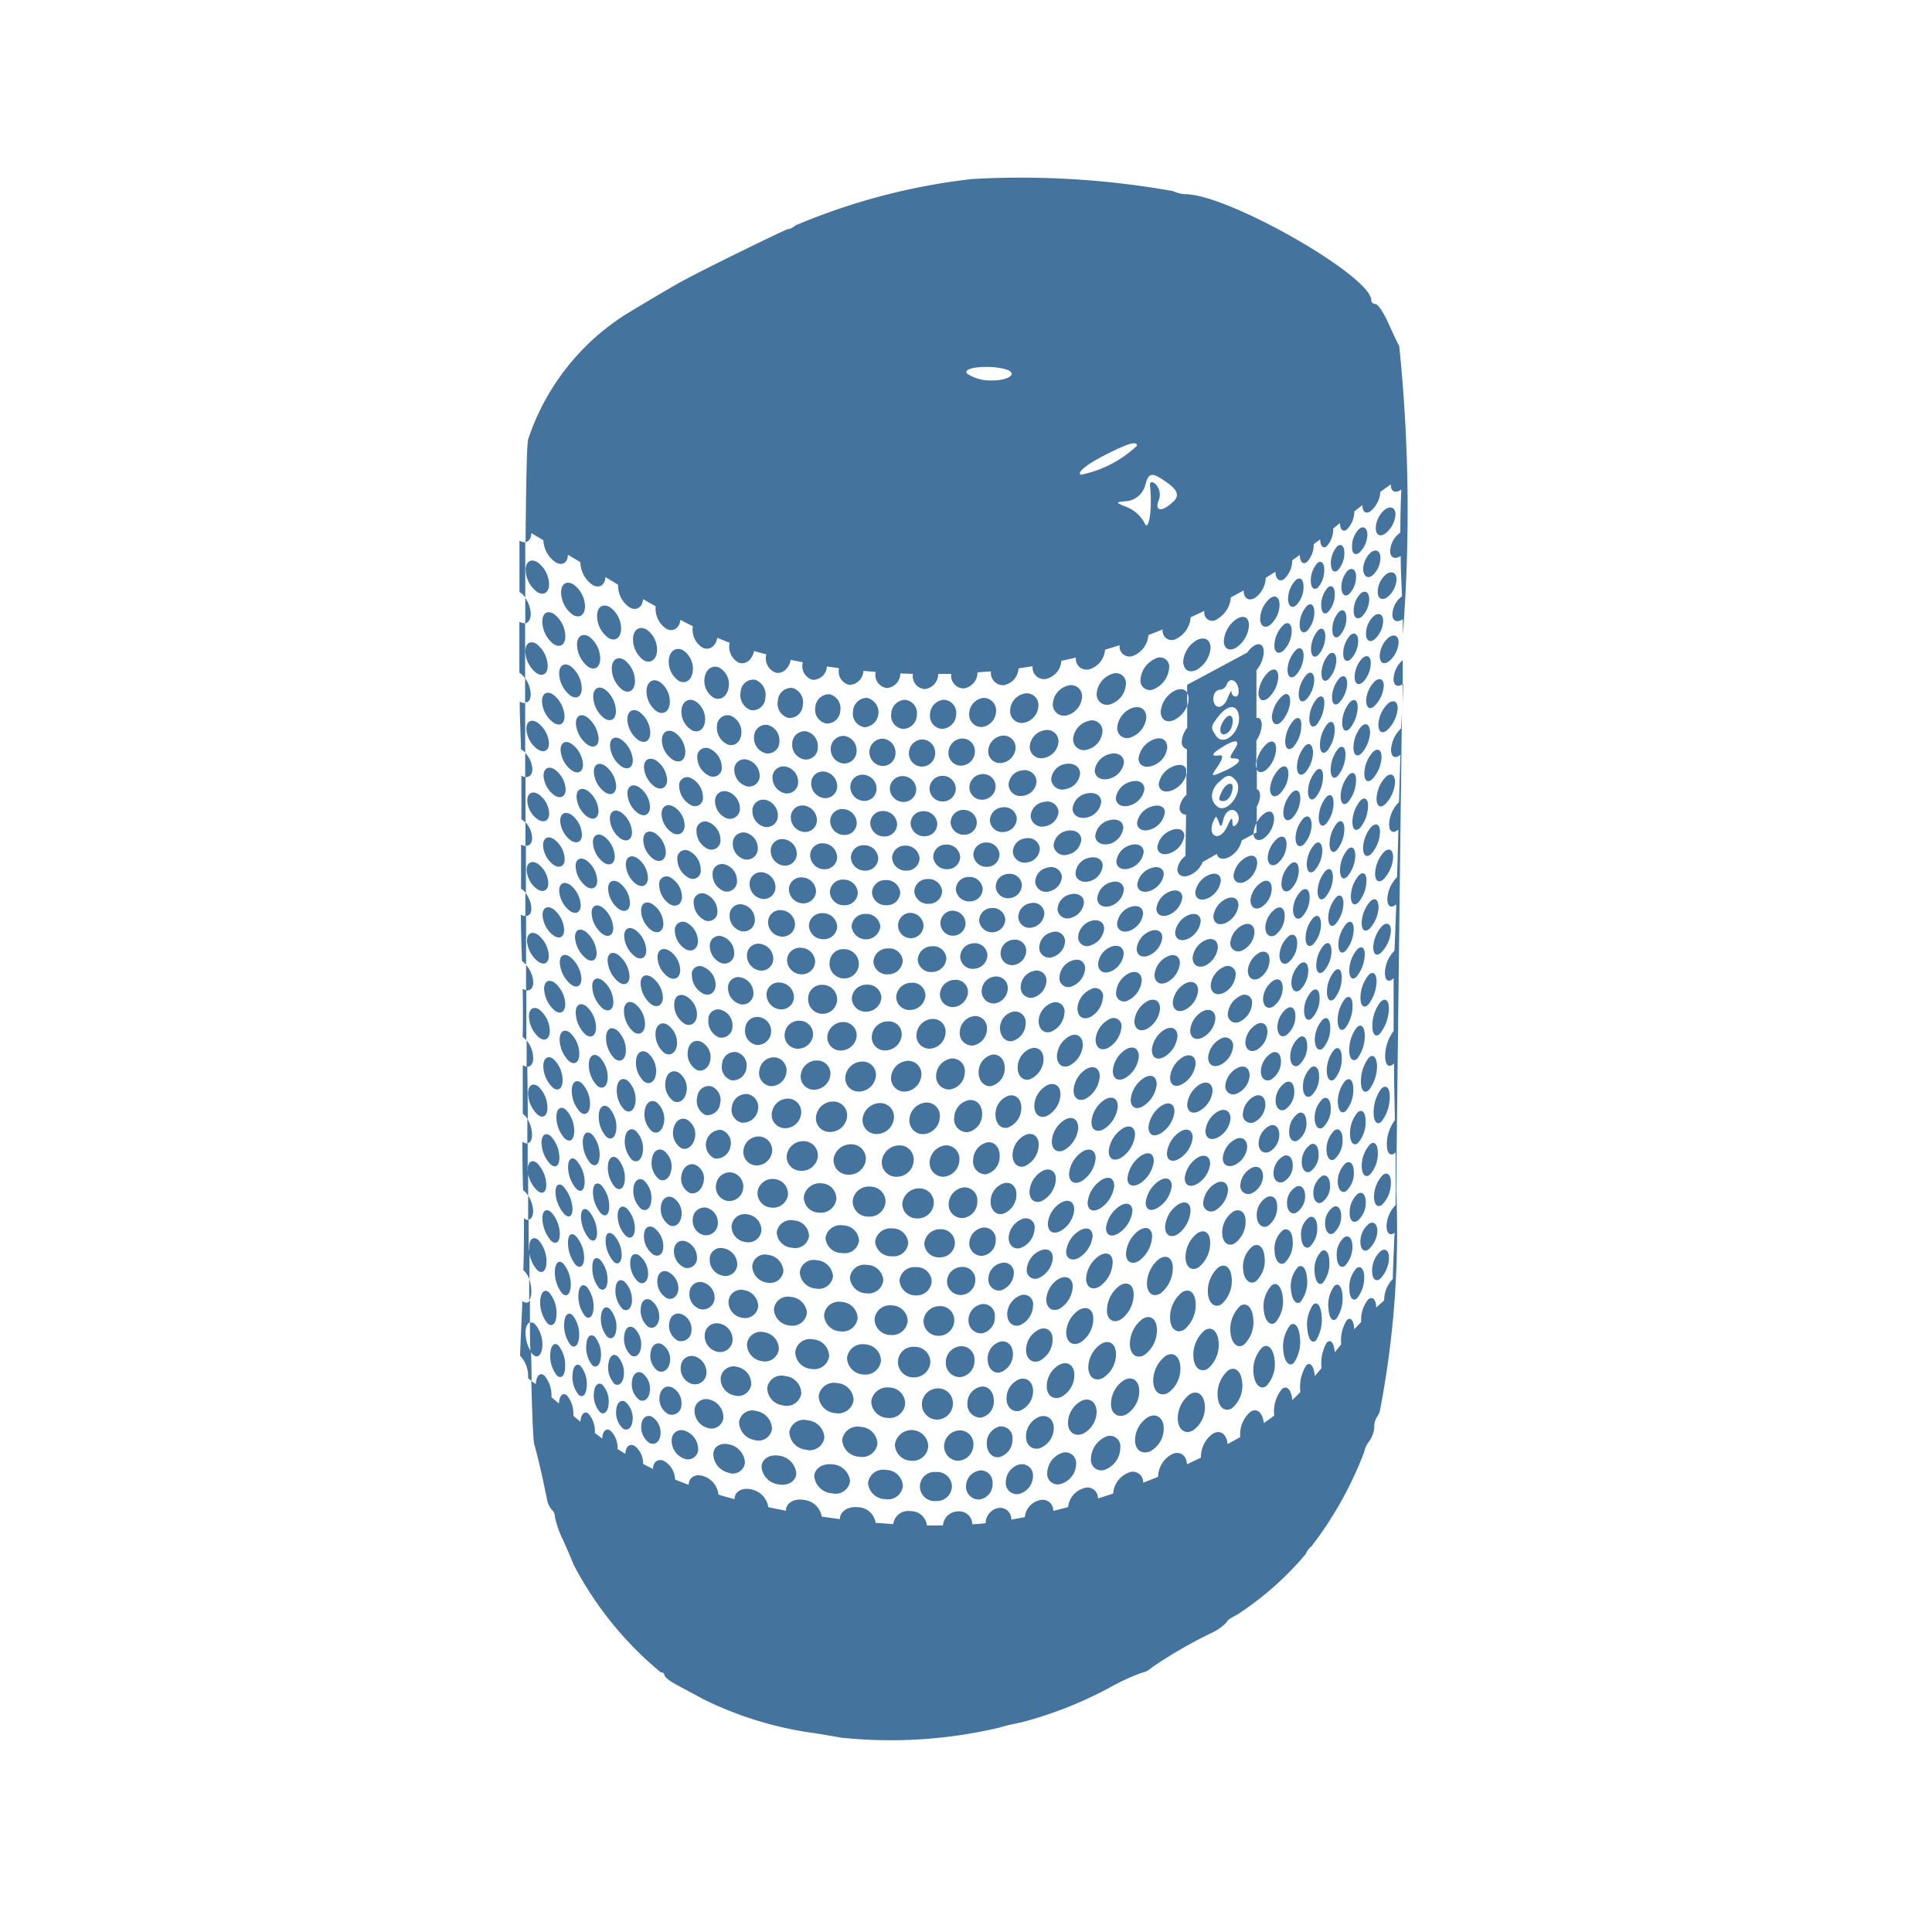 <?xml version="1.0" encoding="UTF-8"?>
<svg width="24px" fill="#44739e" height="24px" viewBox="0 0 24 24" version="1.1" xmlns="http://www.w3.org/2000/svg" xmlns:xlink="http://www.w3.org/1999/xlink">
            <path d="m 6.529,16.548 c 0,-0.067 0.024,-0.11 0.054,-0.121 v -0.273 c -0.022,0.033 -0.056,0.038 -0.094,0.007 v 0 C 6.48,16.387 6.469,16.614 6.46,16.84 v 0 a 0.372,0.372 0 0 1 0.1,0.28 l 0.043,0.035 c 0,-0.112 0,-0.235 -0.008,-0.366 A 0.44,0.44 0 0 1 6.529,16.548 Z m 0.026,-2.019 a 0.167,0.167 0 0 1 0,-0.032 v -0.294 a 0.093,0.093 0 0 1 -0.066,-0.02 v 0 q 0,0.3 0.009,0.6 v 0 a 0.3,0.3 0 0 1 0.063,0.071 v -0.29 C 6.556,14.55 6.555,14.54 6.555,14.529 Z M 6.567,15.5 v -0.015 c 0,-0.108 0,-0.218 0,-0.331 a 0.083,0.083 0 0 1 -0.058,-0.02 v 0 c 0,0.207 0,0.424 -0.008,0.645 v 0 a 0.262,0.262 0 0 1 0.076,0.117 c 0,-0.114 0,-0.232 0,-0.353 -0.009,-0.02 -0.01,-0.034 -0.01,-0.043 z m 10.87,-7.309 c 0,-0.105 0,-0.208 0,-0.31 V 8.198 Z M 6.453,6.716 v 0 c 0,0.21 0,0.423 0,0.637 v 0 a 0.242,0.242 0 0 1 0.072,0.071 c 0,-0.248 0,-0.48 0,-0.689 A 0.121,0.121 0 0 1 6.453,6.716 Z m 0.024,2.92 v 0 c 0,0.184 0,0.363 0,0.542 v 0 a 0.236,0.236 0 0 1 0.051,0.04 c 0,-0.191 0,-0.379 0,-0.565 A 0.143,0.143 0 0 1 6.477,9.636 Z M 6.456,8.714 v 0 c 0,0.2 0.012,0.4 0.016,0.594 v 0 A 0.223,0.223 0 0 1 6.524,9.35 q 0,-0.315 0,-0.617 A 0.1,0.1 0 0 1 6.456,8.714 Z m 0.017,1.778 v 0 c 0,0.182 0,0.364 0,0.548 v 0 a 0.227,0.227 0 0 1 0.06,0.053 c 0,-0.2 0,-0.39 0,-0.583 A 0.128,0.128 0 0 1 6.473,10.492 Z M 17.433,8.494 17.425,8.499 V 8.786 C 17.426,8.687 17.431,8.589 17.433,8.494 Z M 6.494,13.231 v 0 q 0,0.3 0,0.605 v 0 a 0.233,0.233 0 0 1 0.062,0.069 q 0,-0.321 -0.006,-0.653 A 0.106,0.106 0 0 1 6.494,13.231 Z M 6.493,12.282 v 0 q 0.006,0.3 0,0.6 v 0 a 0.2,0.2 0 0 1 0.045,0.042 c 0,-0.207 0,-0.415 0,-0.625 A 0.118,0.118 0 0 1 6.493,12.282 Z M 6.471,11.361 v 0 c 0,0.188 0.006,0.381 0.013,0.578 v 0 a 0.236,0.236 0 0 1 0.051,0.045 V 11.379 A 0.111,0.111 0 0 1 6.471,11.361 Z M 6.452,7.722 v 0 c 0,0.213 0,0.426 0,0.635 v 0 a 0.256,0.256 0 0 1 0.071,0.072 c 0,-0.239 0,-0.469 0,-0.688 A 0.1,0.1 0 0 1 6.452,7.722 Z M 6.871,8.628 C 6.793,8.577 6.731,8.616 6.733,8.714 A 0.35,0.35 0 0 0 6.877,8.978 C 6.954,9.028 7.014,8.992 7.013,8.896 A 0.367,0.367 0 0 0 6.871,8.628 Z m 0.421,0.28 C 7.214,8.857 7.152,8.894 7.154,8.989 a 0.358,0.358 0 0 0 0.145,0.262 c 0.078,0.05 0.14,0.016 0.137,-0.078 A 0.374,0.374 0 0 0 7.292,8.908 Z M 7.09,8.277 C 7.012,8.225 6.947,8.265 6.946,8.365 A 0.361,0.361 0 0 0 7.085,8.64 C 7.162,8.692 7.225,8.654 7.227,8.555 A 0.363,0.363 0 0 0 7.09,8.277 Z m 0.961,8.205 c 0.063,0.036 0.126,-0.011 0.137,-0.1 a 0.25,0.25 0 0 0 -0.1,-0.229 c -0.064,-0.037 -0.12,0 -0.128,0.095 a 0.264,0.264 0 0 0 0.091,0.234 z M 8.373,9.094 c -0.08,-0.042 -0.149,0 -0.151,0.1 a 0.3,0.3 0 0 0 0.145,0.249 c 0.081,0.041 0.145,0 0.146,-0.1 A 0.3,0.3 0 0 0 8.373,9.094 Z m -0.536,7.741 c 0.057,0.039 0.115,-0.005 0.126,-0.1 A 0.272,0.272 0 0 0 7.876,16.497 c -0.058,-0.04 -0.111,0 -0.121,0.094 a 0.281,0.281 0 0 0 0.082,0.244 z m 0.336,0.195 c 0.067,0.032 0.136,-0.018 0.149,-0.11 a 0.22,0.22 0 0 0 -0.1,-0.222 C 8.154,16.666 8.093,16.712 8.082,16.803 A 0.228,0.228 0 0 0 8.173,17.03 Z M 8.883,9.953 A 0.228,0.228 0 0 0 9.032,10.167 0.125,0.125 0 0 0 9.191,10.04 0.22,0.22 0 0 0 9.039,9.834 0.117,0.117 0 0 0 8.883,9.953 Z M 7.942,8.843 C 7.864,8.793 7.796,8.833 7.793,8.931 A 0.333,0.333 0 0 0 7.932,9.195 C 8.011,9.243 8.075,9.204 8.078,9.108 A 0.332,0.332 0 0 0 7.942,8.843 Z M 6.746,10.5 a 0.319,0.319 0 0 0 0.132,0.244 c 0.074,0.048 0.135,0.017 0.137,-0.071 A 0.319,0.319 0 0 0 6.883,10.427 C 6.809,10.375 6.747,10.408 6.746,10.5 Z m 1.4,-1.056 C 8.066,9.4 8,9.437 8,9.529 a 0.319,0.319 0 0 0 0.142,0.249 c 0.079,0.045 0.145,0 0.145,-0.088 A 0.313,0.313 0 0 0 8.146,9.444 Z m 0.441,7.745 A 0.143,0.143 0 0 0 8.775,17.067 0.208,0.208 0 0 0 8.633,16.85 0.135,0.135 0 0 0 8.458,16.971 0.2,0.2 0 0 0 8.587,17.189 Z M 8.425,16.656 A 0.129,0.129 0 0 0 8.589,16.534 0.2,0.2 0 0 0 8.465,16.324 C 8.389,16.298 8.324,16.347 8.313,16.439 a 0.209,0.209 0 0 0 0.112,0.217 z M 7.716,9.186 C 7.637,9.136 7.576,9.172 7.578,9.265 A 0.345,0.345 0 0 0 7.721,9.522 C 7.798,9.571 7.862,9.535 7.861,9.443 A 0.344,0.344 0 0 0 7.716,9.186 Z M 8.9,16.789 A 0.156,0.156 0 0 0 9.1,16.655 0.2,0.2 0 0 0 8.941,16.443 0.148,0.148 0 0 0 8.755,16.575 0.2,0.2 0 0 0 8.9,16.789 Z M 6.749,13.238 a 0.38,0.38 0 0 0 0.115,0.27 c 0.065,0.054 0.12,0.02 0.125,-0.077 A 0.364,0.364 0 0 0 6.877,13.158 C 6.809,13.105 6.752,13.141 6.749,13.238 Z m 0.384,0.828 a 0.389,0.389 0 0 0 -0.1,-0.277 C 6.971,13.733 6.916,13.768 6.912,13.864 a 0.4,0.4 0 0 0 0.1,0.275 C 7.076,14.2 7.127,14.163 7.133,14.066 Z M 6.759,12.287 a 0.382,0.382 0 0 0 0.132,0.267 c 0.071,0.052 0.13,0.018 0.131,-0.078 A 0.361,0.361 0 0 0 6.89,12.208 C 6.817,12.156 6.758,12.192 6.759,12.287 Z M 6.74,11.367 a 0.341,0.341 0 0 0 0.136,0.254 C 6.95,11.672 7.009,11.64 7.008,11.549 A 0.348,0.348 0 0 0 6.874,11.294 C 6.8,11.244 6.739,11.277 6.74,11.367 Z M 8.815,9.3 A 0.108,0.108 0 0 0 8.662,9.411 0.258,0.258 0 0 0 8.814,9.639 0.109,0.109 0 0 0 8.966,9.524 0.259,0.259 0 0 0 8.815,9.3 Z M 8.585,9.667 A 0.1,0.1 0 0 0 8.437,9.767 0.276,0.276 0 0 0 8.581,10 0.1,0.1 0 0 0 8.732,9.9 0.266,0.266 0 0 0 8.585,9.667 Z M 6.9,14.813 a 0.442,0.442 0 0 0 0.112,0.271 c 0.058,0.055 0.1,0.024 0.1,-0.07 A 0.452,0.452 0 0 0 7,14.741 C 6.944,14.686 6.9,14.719 6.9,14.813 Z m 0.473,1.446 A 0.391,0.391 0 0 0 7.292,15.989 C 7.24,15.937 7.192,15.974 7.186,16.074 a 0.4,0.4 0 0 0 0.08,0.273 C 7.317,16.4 7.365,16.356 7.373,16.259 Z M 7.547,15.917 A 0.38,0.38 0 0 0 7.459,15.653 c -0.055,-0.052 -0.1,-0.019 -0.1,0.077 A 0.4,0.4 0 0 0 7.44,16 c 0.052,0.049 0.101,0.011 0.107,-0.083 z M 7.85,16.171 A 0.316,0.316 0 0 0 7.759,15.923 C 7.702,15.877 7.653,15.912 7.646,16.006 a 0.332,0.332 0 0 0 0.086,0.253 C 7.787,16.3 7.841,16.263 7.85,16.171 Z m -0.194,0.344 a 0.335,0.335 0 0 0 -0.08,-0.254 c -0.053,-0.047 -0.1,-0.01 -0.11,0.087 a 0.346,0.346 0 0 0 0.077,0.258 C 7.6,16.651 7.646,16.609 7.656,16.515 Z M 6.893,15.784 a 0.423,0.423 0 0 0 0.09,0.283 c 0.054,0.052 0.1,0.012 0.107,-0.089 A 0.409,0.409 0 0 0 7,15.7 C 6.945,15.644 6.9,15.682 6.893,15.784 Z m 0.363,-0.152 a 0.412,0.412 0 0 0 -0.1,-0.274 c -0.055,-0.055 -0.1,-0.022 -0.1,0.076 a 0.436,0.436 0 0 0 0.094,0.277 c 0.056,0.054 0.103,0.018 0.106,-0.079 z M 6.752,9.636 A 0.325,0.325 0 0 0 6.889,9.881 C 6.965,9.928 7.026,9.896 7.027,9.807 A 0.327,0.327 0 0 0 6.889,9.558 C 6.813,9.51 6.752,9.546 6.752,9.636 Z M 7.516,8.565 C 7.438,8.512 7.371,8.551 7.369,8.651 A 0.352,0.352 0 0 0 7.507,8.923 C 7.585,8.974 7.648,8.937 7.651,8.839 A 0.35,0.35 0 0 0 7.516,8.565 Z m 7.199,7.949 a 0.4,0.4 0 0 0 0.137,-0.338 c -0.01,-0.127 -0.087,-0.179 -0.174,-0.118 a 0.4,0.4 0 0 0 -0.142,0.334 c 0.009,0.126 0.091,0.181 0.179,0.122 z m -0.146,-0.775 c -0.006,-0.117 -0.081,-0.159 -0.17,-0.1 a 0.4,0.4 0 0 0 -0.151,0.318 c 0.006,0.117 0.086,0.166 0.175,0.105 a 0.405,0.405 0 0 0 0.146,-0.323 z M 13.7,17.118 a 0.35,0.35 0 0 0 0.163,-0.308 c -0.006,-0.12 -0.086,-0.171 -0.18,-0.118 a 0.357,0.357 0 0 0 -0.164,0.3 c 0.005,0.118 0.086,0.175 0.181,0.126 z m 0.519,-0.288 a 0.381,0.381 0 0 0 0.152,-0.329 c -0.009,-0.124 -0.088,-0.174 -0.18,-0.115 a 0.392,0.392 0 0 0 -0.155,0.324 c 0.007,0.121 0.09,0.177 0.183,0.12 z m 0.814,-1.408 c -0.006,-0.114 -0.077,-0.159 -0.162,-0.1 a 0.377,0.377 0 0 0 -0.144,0.31 c 0.007,0.116 0.084,0.166 0.168,0.107 a 0.39,0.39 0 0 0 0.138,-0.317 z m -0.95,0.649 c -0.005,-0.116 -0.082,-0.158 -0.174,-0.1 a 0.384,0.384 0 0 0 -0.158,0.309 c 0,0.115 0.083,0.165 0.176,0.108 a 0.385,0.385 0 0 0 0.156,-0.317 z m 1.39,-0.905 c 0,-0.106 -0.068,-0.158 -0.15,-0.117 a 0.314,0.314 0 0 0 -0.14,0.277 c 0.005,0.112 0.078,0.166 0.157,0.118 a 0.335,0.335 0 0 0 0.133,-0.278 z m 0.627,-0.1 a 0.244,0.244 0 0 0 0.113,-0.206 c 0,-0.089 -0.043,-0.143 -0.105,-0.121 a 0.224,0.224 0 0 0 -0.12,0.2 c -0.004,0.095 0.048,0.154 0.112,0.127 z M 9.119,17.334 A 0.165,0.165 0 0 0 9.332,17.199 0.216,0.216 0 0 0 9.158,16.98 0.161,0.161 0 0 0 8.953,17.113 0.211,0.211 0 0 0 9.119,17.334 Z m 6.839,-1.646 a 0.336,0.336 0 0 0 0.1,-0.272 c 0,-0.109 -0.056,-0.168 -0.119,-0.136 a 0.3,0.3 0 0 0 -0.105,0.267 c 0.004,0.115 0.066,0.18 0.124,0.141 z m -0.358,0.23 a 0.35,0.35 0 0 0 0.109,-0.3 c -0.008,-0.119 -0.069,-0.18 -0.144,-0.14 a 0.327,0.327 0 0 0 -0.122,0.295 c 0.01,0.127 0.083,0.19 0.157,0.145 z m 0.266,-0.928 c 0,-0.1 -0.052,-0.149 -0.123,-0.121 a 0.252,0.252 0 0 0 -0.131,0.233 c 0,0.1 0.067,0.163 0.135,0.129 a 0.287,0.287 0 0 0 0.119,-0.241 z m -2.448,1.688 a 0.348,0.348 0 0 0 0.163,-0.3 c 0,-0.113 -0.08,-0.158 -0.172,-0.108 a 0.348,0.348 0 0 0 -0.164,0.287 c 0.002,0.114 0.079,0.17 0.173,0.121 z M 15.176,16.2 A 0.391,0.391 0 0 0 15.3,15.87 c -0.011,-0.125 -0.082,-0.182 -0.163,-0.127 a 0.389,0.389 0 0 0 -0.131,0.329 c 0.011,0.128 0.094,0.181 0.17,0.128 z m 1.092,-0.71 a 0.309,0.309 0 0 0 0.095,-0.241 c 0,-0.1 -0.046,-0.153 -0.1,-0.127 a 0.26,0.26 0 0 0 -0.1,0.234 c 0.001,0.106 0.051,0.168 0.105,0.134 z m -5.892,2.064 a 0.192,0.192 0 0 0 0.228,-0.163 0.218,0.218 0 0 0 -0.206,-0.21 0.192,0.192 0 0 0 -0.228,0.159 0.22,0.22 0 0 0 0.206,0.214 z M 10.944,16.9 a 0.207,0.207 0 0 0 -0.2,-0.2 0.194,0.194 0 0 0 -0.222,0.168 0.212,0.212 0 0 0 0.2,0.206 0.194,0.194 0 0 0 0.222,-0.174 z m 0.083,0.714 a 0.194,0.194 0 0 0 0.217,-0.178 0.2,0.2 0 0 0 -0.2,-0.2 0.2,0.2 0 0 0 -0.221,0.174 0.21,0.21 0 0 0 0.204,0.204 z M 10.3,16.847 a 0.213,0.213 0 0 0 -0.2,-0.209 0.184,0.184 0 0 0 -0.221,0.155 0.213,0.213 0 0 0 0.2,0.212 0.187,0.187 0 0 0 0.221,-0.158 z m -0.842,0.06 A 0.175,0.175 0 0 0 9.675,16.762 0.212,0.212 0 0 0 9.49,16.549 0.171,0.171 0 0 0 9.28,16.692 0.21,0.21 0 0 0 9.458,16.907 Z m 0.269,0.551 a 0.182,0.182 0 0 0 0.227,-0.148 0.219,0.219 0 0 0 -0.2,-0.216 0.179,0.179 0 0 0 -0.223,0.145 0.22,0.22 0 0 0 0.196,0.219 z m 3.45,-0.102 a 0.309,0.309 0 0 0 0.169,-0.279 c 0,-0.115 -0.082,-0.17 -0.176,-0.129 a 0.309,0.309 0 0 0 -0.167,0.271 c -0.003,0.112 0.079,0.175 0.174,0.137 z m -0.511,0.169 a 0.261,0.261 0 0 0 0.167,-0.246 c 0,-0.11 -0.075,-0.173 -0.166,-0.147 a 0.252,0.252 0 0 0 -0.163,0.236 c -0.004,0.108 0.071,0.181 0.162,0.157 z m -0.244,-0.476 a 0.238,0.238 0 0 0 0.161,-0.23 c 0,-0.107 -0.071,-0.171 -0.157,-0.153 a 0.219,0.219 0 0 0 -0.157,0.217 c -10e-4,0.105 0.067,0.184 0.153,0.166 z m 0.489,-0.143 a 0.3,0.3 0 0 0 0.165,-0.267 c 0,-0.11 -0.076,-0.162 -0.166,-0.125 a 0.288,0.288 0 0 0 -0.164,0.255 c 0,0.107 0.073,0.172 0.165,0.137 z m -1.268,0.729 a 0.2,0.2 0 0 0 0.194,-0.2 0.182,0.182 0 0 0 -0.185,-0.188 0.2,0.2 0 0 0 -0.2,0.19 0.191,0.191 0 0 0 0.191,0.198 z m -0.086,-0.713 a 0.19,0.19 0 0 0 -0.194,-0.191 0.19,0.19 0 1 0 -0.011,0.379 0.2,0.2 0 0 0 0.205,-0.188 z M 12.105,16.9 a 0.163,0.163 0 0 0 -0.17,-0.177 0.2,0.2 0 0 0 -0.186,0.2 0.176,0.176 0 0 0 0.18,0.184 0.2,0.2 0 0 0 0.176,-0.207 z m 0.08,0.71 a 0.2,0.2 0 0 0 0.16,-0.212 c 0,-0.107 -0.066,-0.183 -0.156,-0.173 a 0.208,0.208 0 0 0 -0.171,0.207 0.163,0.163 0 0 0 0.167,0.178 z m 4.743,-9.437 a 0.345,0.345 0 0 0 -0.1,0.235 c 0,0.084 0.042,0.115 0.1,0.068 a 0.346,0.346 0 0 0 0.1,-0.237 c 0.003,-0.083 -0.045,-0.112 -0.1,-0.066 z m -0.35,6.227 a 0.311,0.311 0 0 0 0.1,-0.243 c 0,-0.1 -0.043,-0.152 -0.1,-0.116 a 0.326,0.326 0 0 0 -0.1,0.24 c 0.002,0.099 0.046,0.154 0.1,0.119 z m 0.275,-1.635 a 0.462,0.462 0 0 0 -0.092,0.285 c 0,0.1 0.044,0.15 0.1,0.1 a 0.479,0.479 0 0 0 0.093,-0.292 c -0.005,-0.109 -0.049,-0.147 -0.101,-0.093 z m 0.016,1.435 a 0.4,0.4 0 0 0 0.095,-0.275 c 0,-0.108 -0.046,-0.153 -0.1,-0.106 a 0.41,0.41 0 0 0 -0.094,0.27 c 0.002,0.102 0.045,0.154 0.099,0.111 z m -0.15,-0.4 a 0.4,0.4 0 0 0 0.092,-0.273 c 0,-0.106 -0.044,-0.151 -0.1,-0.1 a 0.406,0.406 0 0 0 -0.092,0.267 c 0.005,0.106 0.048,0.152 0.1,0.106 z m -0.6,0.368 a 0.254,0.254 0 0 0 0.11,-0.221 c 0,-0.095 -0.044,-0.148 -0.1,-0.118 a 0.27,0.27 0 0 0 -0.114,0.221 c -0.007,0.092 0.044,0.15 0.104,0.118 z m 0.312,-0.16 a 0.315,0.315 0 0 0 0.1,-0.244 c 0,-0.1 -0.043,-0.15 -0.1,-0.114 a 0.324,0.324 0 0 0 -0.1,0.24 c 0.001,0.097 0.045,0.151 0.1,0.118 z m -0.157,0.547 a 0.251,0.251 0 0 0 0.106,-0.217 c 0,-0.095 -0.042,-0.149 -0.1,-0.121 a 0.264,0.264 0 0 0 -0.109,0.216 c -0.002,0.092 0.045,0.146 0.103,0.122 z m 0.607,-3.682 a 0.414,0.414 0 0 0 -0.1,0.261 c 0,0.093 0.039,0.128 0.093,0.077 a 0.43,0.43 0 0 0 0.1,-0.263 c 0.005,-0.094 -0.039,-0.127 -0.093,-0.075 z M 16.905,7.37 a 0.307,0.307 0 0 0 -0.089,0.223 c 0,0.081 0.046,0.112 0.1,0.068 A 0.309,0.309 0 0 0 17.009,7.437 C 17.006,7.357 16.958,7.328 16.905,7.37 Z m -0.13,0.52 a 0.34,0.34 0 0 0 -0.089,0.23 c 0,0.083 0.042,0.114 0.093,0.069 a 0.334,0.334 0 0 0 0.093,-0.23 C 16.87,7.877 16.826,7.847 16.775,7.89 Z m 0.407,-0.178 c 0,-0.08 -0.055,-0.107 -0.113,-0.062 a 0.3,0.3 0 0 0 -0.1,0.227 c 0,0.081 0.048,0.11 0.107,0.064 a 0.316,0.316 0 0 0 0.106,-0.229 z m -1.244,6.971 a 0.226,0.226 0 0 0 0.121,-0.205 c 0,-0.09 -0.046,-0.144 -0.111,-0.119 a 0.244,0.244 0 0 0 -0.128,0.208 c -0.003,0.089 0.051,0.14 0.118,0.116 z m 0.923,-2.89 a 0.412,0.412 0 0 0 -0.1,0.26 c 0,0.094 0.039,0.132 0.092,0.078 a 0.458,0.458 0 0 0 0.1,-0.266 c 0.005,-0.092 -0.038,-0.124 -0.092,-0.072 z m -0.445,3.146 a 0.239,0.239 0 0 0 0.106,-0.209 c 0,-0.093 -0.042,-0.147 -0.1,-0.121 a 0.256,0.256 0 0 0 -0.107,0.21 c -0.001,0.089 0.044,0.143 0.101,0.12 z M 16.9,9.945 a 0.427,0.427 0 0 0 -0.1,0.264 c 0,0.094 0.04,0.128 0.094,0.076 a 0.432,0.432 0 0 0 0.1,-0.266 C 17,9.925 16.95,9.893 16.9,9.945 Z m 0.013,-0.923 a 0.416,0.416 0 0 0 -0.1,0.262 c 0,0.093 0.04,0.127 0.1,0.075 A 0.433,0.433 0 0 0 17.02,9.095 C 17.015,9 16.97,8.97 16.913,9.022 Z M 15.1,15.034 a 0.331,0.331 0 0 0 0.155,-0.249 c 0,-0.089 -0.063,-0.131 -0.149,-0.088 a 0.311,0.311 0 0 0 -0.16,0.248 0.1,0.1 0 0 0 0.154,0.089 z m -1.938,1.224 a 0.339,0.339 0 0 0 0.164,-0.276 c 0,-0.1 -0.074,-0.143 -0.165,-0.1 a 0.32,0.32 0 0 0 -0.164,0.262 C 13,16.25 13.07,16.3 13.162,16.258 Z m 0.243,-0.635 a 0.361,0.361 0 0 0 0.168,-0.265 c 0,-0.092 -0.069,-0.124 -0.16,-0.072 a 0.349,0.349 0 0 0 -0.169,0.258 c -0.002,0.091 0.07,0.131 0.161,0.079 z m 0.256,0.357 a 0.383,0.383 0 0 0 0.161,-0.3 c 0,-0.105 -0.075,-0.137 -0.166,-0.081 a 0.369,0.369 0 0 0 -0.164,0.285 c 10e-4,0.107 0.077,0.152 0.169,0.096 z m -0.748,-0.108 a 0.3,0.3 0 0 0 0.166,-0.245 c 0,-0.092 -0.069,-0.129 -0.158,-0.091 a 0.277,0.277 0 0 0 -0.166,0.229 0.106,0.106 0 0 0 0.158,0.107 z M 12.2,16.563 A 0.2,0.2 0 0 0 12.358,16.356 0.143,0.143 0 0 0 12.2,16.2 0.2,0.2 0 0 0 12.031,16.4 0.158,0.158 0 0 0 12.2,16.563 Z m 0.47,-0.101 a 0.275,0.275 0 0 0 0.163,-0.245 0.116,0.116 0 0 0 -0.16,-0.124 0.256,0.256 0 0 0 -0.161,0.229 c -0.001,0.102 0.069,0.169 0.158,0.14 z M 12.433,16.03 a 0.233,0.233 0 0 0 0.161,-0.213 0.122,0.122 0 0 0 -0.156,-0.127 0.2,0.2 0 0 0 -0.159,0.191 0.134,0.134 0 0 0 0.154,0.149 z m 2.6,-1.573 c 0,-0.09 -0.064,-0.127 -0.152,-0.079 a 0.349,0.349 0 0 0 -0.164,0.257 c 0,0.091 0.066,0.121 0.154,0.072 a 0.336,0.336 0 0 0 0.162,-0.25 z m -0.966,0.589 c 0,-0.092 -0.068,-0.121 -0.159,-0.063 a 0.384,0.384 0 0 0 -0.169,0.273 c 0,0.091 0.07,0.121 0.16,0.062 a 0.384,0.384 0 0 0 0.168,-0.272 z m 1.48,-0.221 a 0.247,0.247 0 0 0 0.143,-0.211 c 0,-0.089 -0.053,-0.14 -0.131,-0.111 a 0.26,0.26 0 0 0 -0.151,0.217 0.1,0.1 0 0 0 0.139,0.105 z M 16.634,7.6 a 0.327,0.327 0 0 0 -0.083,0.226 c 0,0.083 0.041,0.116 0.089,0.072 A 0.324,0.324 0 0 0 16.725,7.672 C 16.723,7.589 16.681,7.557 16.634,7.6 Z m -1.297,6.872 a 0.272,0.272 0 0 0 0.156,-0.221 c 0,-0.09 -0.06,-0.14 -0.144,-0.1 a 0.291,0.291 0 0 0 -0.159,0.233 c -0.004,0.085 0.063,0.124 0.147,0.088 z m -1.182,1.186 a 0.4,0.4 0 0 0 0.157,-0.3 c 0,-0.1 -0.074,-0.133 -0.164,-0.073 a 0.389,0.389 0 0 0 -0.161,0.292 c 0.002,0.102 0.078,0.142 0.168,0.081 z m 1.607,-1.347 a 0.242,0.242 0 0 0 0.13,-0.212 c 0,-0.091 -0.049,-0.143 -0.12,-0.115 a 0.254,0.254 0 0 0 -0.137,0.214 c -0.003,0.09 0.056,0.139 0.127,0.113 z m -1.126,1.017 a 0.386,0.386 0 0 0 0.153,-0.289 c 0,-0.1 -0.069,-0.129 -0.157,-0.074 a 0.363,0.363 0 0 0 -0.159,0.281 c 0.002,0.102 0.077,0.141 0.163,0.082 z m -0.08,-0.595 c 0,-0.091 -0.067,-0.121 -0.156,-0.065 a 0.38,0.38 0 0 0 -0.168,0.271 c 0,0.092 0.068,0.118 0.157,0.06 a 0.373,0.373 0 0 0 0.167,-0.266 z m 1.677,-6.355 a 0.384,0.384 0 0 0 -0.1,0.244 c 0,0.087 0.039,0.116 0.093,0.068 a 0.373,0.373 0 0 0 0.1,-0.241 C 16.325,8.363 16.285,8.331 16.233,8.378 Z m -4.424,1.845 a 0.163,0.163 0 0 0 0.175,0.146 0.153,0.153 0 0 0 0.15,-0.161 0.162,0.162 0 0 0 -0.171,-0.147 0.157,0.157 0 0 0 -0.154,0.162 z M 13.238,9.49 a 0.211,0.211 0 0 0 -0.18,0.189 0.138,0.138 0 0 0 0.18,0.123 0.217,0.217 0 0 0 0.179,-0.191 C 13.418,9.526 13.338,9.472 13.238,9.49 Z M 11.706,9.638 A 0.16,0.16 0 0 0 11.547,9.801 0.162,0.162 0 0 0 11.716,9.956 0.16,0.16 0 0 0 11.873,9.793 0.162,0.162 0 0 0 11.706,9.638 Z M 12.7,9.57 A 0.188,0.188 0 0 0 12.529,9.749 0.148,0.148 0 0 0 12.705,9.886 0.191,0.191 0 0 0 12.876,9.706 0.147,0.147 0 0 0 12.7,9.57 Z m 0.27,0.392 a 0.188,0.188 0 0 0 -0.167,0.179 0.143,0.143 0 0 0 0.18,0.123 0.2,0.2 0 0 0 0.167,-0.182 0.141,0.141 0 0 0 -0.18,-0.12 z m -1.658,0.273 a 0.168,0.168 0 0 0 0.175,0.153 0.154,0.154 0 0 0 0.156,-0.159 0.167,0.167 0 0 0 -0.173,-0.152 0.154,0.154 0 0 0 -0.158,0.158 z M 16.506,8.13 a 0.365,0.365 0 0 0 -0.09,0.235 c 0,0.085 0.038,0.117 0.088,0.071 A 0.361,0.361 0 0 0 16.6,8.2 C 16.6,8.117 16.555,8.085 16.506,8.13 Z M 12.2,9.616 A 0.169,0.169 0 0 0 12.042,9.785 0.155,0.155 0 0 0 12.209,9.934 0.169,0.169 0 0 0 12.368,9.764 0.155,0.155 0 0 0 12.2,9.616 Z M 9.756,9.522 A 0.137,0.137 0 0 0 9.596,9.663 0.2,0.2 0 0 0 9.753,9.855 0.14,0.14 0 0 0 9.915,9.712 0.194,0.194 0 0 0 9.756,9.522 Z m 1.459,0.119 A 0.157,0.157 0 0 0 11.054,9.8 0.17,0.17 0 0 0 11.222,9.962 0.157,0.157 0 0 0 11.382,9.803 0.17,0.17 0 0 0 11.215,9.641 Z m -1.391,0.51 a 0.182,0.182 0 0 0 0.158,0.183 0.147,0.147 0 0 0 0.166,-0.146 0.185,0.185 0 0 0 -0.16,-0.181 0.144,0.144 0 0 0 -0.164,0.144 z M 9.508,9.936 a 0.135,0.135 0 0 0 -0.161,0.136 0.2,0.2 0 0 0 0.152,0.2 0.139,0.139 0 0 0 0.164,-0.139 0.2,0.2 0 0 0 -0.155,-0.197 z m 1.303,0.293 a 0.171,0.171 0 0 0 0.171,0.162 0.154,0.154 0 0 0 0.162,-0.156 0.172,0.172 0 0 0 -0.171,-0.16 0.153,0.153 0 0 0 -0.162,0.154 z M 10.313,10.2 a 0.175,0.175 0 0 0 0.165,0.172 0.151,0.151 0 0 0 0.165,-0.151 0.177,0.177 0 0 0 -0.166,-0.17 0.15,0.15 0 0 0 -0.164,0.149 z m 0.412,-0.576 a 0.151,0.151 0 0 0 -0.162,0.153 0.175,0.175 0 0 0 0.165,0.172 0.151,0.151 0 0 0 0.161,-0.155 0.175,0.175 0 0 0 -0.164,-0.17 z M 10.239,9.585 a 0.144,0.144 0 0 0 -0.162,0.147 0.182,0.182 0 0 0 0.16,0.182 0.148,0.148 0 0 0 0.163,-0.149 0.184,0.184 0 0 0 -0.161,-0.18 z m 2.215,0.444 a 0.166,0.166 0 0 0 -0.157,0.168 0.155,0.155 0 0 0 0.176,0.138 0.17,0.17 0 0 0 0.158,-0.171 0.154,0.154 0 0 0 -0.177,-0.135 z m 3.41,0.702 a 0.32,0.32 0 0 0 0.118,-0.239 c 0,-0.089 -0.044,-0.124 -0.108,-0.08 a 0.342,0.342 0 0 0 -0.126,0.237 c -0.003,0.087 0.052,0.124 0.116,0.082 z M 13.5,9.857 a 0.215,0.215 0 0 0 -0.176,0.189 c 0,0.083 0.083,0.132 0.18,0.108 A 0.222,0.222 0 0 0 13.679,9.962 C 13.681,9.881 13.6,9.834 13.5,9.857 Z m 1.983,0.791 a 0.31,0.31 0 0 0 -0.16,0.224 c 0,0.082 0.064,0.118 0.145,0.08 a 0.287,0.287 0 0 0 0.149,-0.226 C 15.62,10.64 15.563,10.606 15.483,10.648 Z M 16.1,8.073 A 0.38,0.38 0 0 0 15.994,8.32 c 0,0.089 0.044,0.119 0.1,0.071 a 0.373,0.373 0 0 0 0.1,-0.244 C 16.193,8.06 16.151,8.026 16.1,8.073 Z m 0.275,-0.244 a 0.36,0.36 0 0 0 -0.089,0.235 c 0,0.086 0.04,0.118 0.089,0.073 a 0.347,0.347 0 0 0 0.088,-0.233 c 0,-0.084 -0.04,-0.118 -0.088,-0.075 z M 9.278,9.436 A 0.125,0.125 0 0 0 9.122,9.568 0.213,0.213 0 0 0 9.278,9.768 0.131,0.131 0 0 0 9.437,9.632 0.209,0.209 0 0 0 9.278,9.436 Z m 5.958,1.728 a 0.28,0.28 0 0 0 -0.163,0.217 c 0,0.083 0.063,0.122 0.149,0.086 a 0.278,0.278 0 0 0 0.162,-0.218 c 0.004,-0.085 -0.062,-0.122 -0.148,-0.085 z M 15.89,9.868 a 0.362,0.362 0 0 0 0.115,-0.252 c 0,-0.09 -0.043,-0.123 -0.106,-0.072 a 0.4,0.4 0 0 0 -0.122,0.253 c -0.002,0.089 0.05,0.12 0.113,0.071 z m -0.213,1.089 a 0.3,0.3 0 0 0 -0.143,0.225 c 0,0.086 0.058,0.128 0.131,0.09 a 0.285,0.285 0 0 0 0.133,-0.229 C 15.8,10.955 15.749,10.917 15.677,10.957 Z M 14.5,9.287 c 0,-0.1 -0.075,-0.14 -0.173,-0.1 a 0.3,0.3 0 0 0 -0.184,0.234 c 0,0.085 0.076,0.127 0.174,0.091 A 0.268,0.268 0 0 0 14.5,9.287 Z m -0.459,0.425 a 0.248,0.248 0 0 0 -0.18,0.2 c 0,0.081 0.079,0.124 0.176,0.093 a 0.252,0.252 0 0 0 0.179,-0.2 C 14.218,9.721 14.14,9.681 14.041,9.712 Z M 13.785,9.367 a 0.246,0.246 0 0 0 -0.186,0.2 c 0,0.085 0.079,0.134 0.179,0.107 a 0.246,0.246 0 0 0 0.184,-0.2 C 13.964,9.391 13.885,9.339 13.785,9.367 Z m 0.977,2.001 a 0.275,0.275 0 0 0 -0.164,0.214 c 0,0.082 0.066,0.12 0.153,0.083 a 0.28,0.28 0 0 0 0.164,-0.217 c 0.003,-0.082 -0.065,-0.117 -0.153,-0.08 z m 0.252,-0.498 a 0.282,0.282 0 0 0 -0.166,0.214 c 0,0.079 0.065,0.114 0.153,0.076 a 0.281,0.281 0 0 0 0.164,-0.216 C 15.169,10.863 15.1,10.831 15.014,10.87 Z M 14.3,10.021 a 0.255,0.255 0 0 0 -0.175,0.2 c 0,0.079 0.076,0.116 0.17,0.082 A 0.264,0.264 0 0 0 14.47,10.096 C 14.476,10.021 14.4,9.986 14.3,10.021 Z m 0.412,0.365 c 0,-0.078 -0.07,-0.109 -0.163,-0.072 a 0.266,0.266 0 0 0 -0.172,0.207 c 0,0.078 0.073,0.112 0.164,0.075 a 0.274,0.274 0 0 0 0.171,-0.21 z m -0.182,0.69 a 0.264,0.264 0 0 0 -0.165,0.209 c 0,0.08 0.068,0.115 0.157,0.079 a 0.274,0.274 0 0 0 0.165,-0.212 C 14.689,11.073 14.619,11.04 14.53,11.076 Z M 7.168,8 A 0.358,0.358 0 0 0 7.304,8.281 C 7.383,8.334 7.45,8.294 7.456,8.192 A 0.349,0.349 0 0 0 7.321,7.91 C 7.241,7.86 7.172,7.9 7.168,8 Z M 9.59,17.751 A 0.23,0.23 0 0 0 9.398,17.529 0.167,0.167 0 0 0 9.181,17.663 0.229,0.229 0 0 0 9.368,17.887 0.169,0.169 0 0 0 9.59,17.751 Z m -0.529,0.193 c -0.108,-0.028 -0.2,0.025 -0.2,0.121 A 0.242,0.242 0 0 0 9.045,18.293 0.151,0.151 0 0 0 9.254,18.17 0.244,0.244 0 0 0 9.061,17.944 Z m 1.18,-0.085 a 0.227,0.227 0 0 0 -0.207,-0.215 0.183,0.183 0 0 0 -0.229,0.147 0.23,0.23 0 0 0 0.206,0.218 0.184,0.184 0 0 0 0.23,-0.15 z M 9.682,18.084 C 9.564,18.062 9.465,18.121 9.46,18.219 a 0.24,0.24 0 0 0 0.207,0.22 c 0.12,0.024 0.221,-0.038 0.225,-0.136 a 0.243,0.243 0 0 0 -0.21,-0.219 z m -0.696,-0.47 a 0.226,0.226 0 0 0 -0.164,-0.225 0.144,0.144 0 0 0 -0.194,0.12 0.222,0.222 0 0 0 0.156,0.227 0.149,0.149 0 0 0 0.202,-0.122 z m -0.521,-0.16 a 0.219,0.219 0 0 0 -0.12,-0.221 c -0.074,-0.029 -0.14,0.02 -0.151,0.112 a 0.217,0.217 0 0 0 0.108,0.222 0.121,0.121 0 0 0 0.163,-0.113 z m 0.052,0.323 a 0.121,0.121 0 0 0 -0.173,0.108 0.236,0.236 0 0 0 0.146,0.231 0.127,0.127 0 0 0 0.183,-0.109 0.244,0.244 0 0 0 -0.156,-0.23 z m 3.66,0.489 A 0.2,0.2 0 0 0 12,18.46 a 0.159,0.159 0 0 0 0.169,0.167 0.191,0.191 0 0 0 0.161,-0.2 0.148,0.148 0 0 0 -0.153,-0.161 z m 0.4,-0.384 a 0.144,0.144 0 0 0 -0.16,-0.162 0.213,0.213 0 0 0 -0.159,0.213 c 0,0.105 0.067,0.182 0.155,0.168 a 0.222,0.222 0 0 0 0.164,-0.219 z m -0.485,0.067 a 0.168,0.168 0 0 0 -0.174,-0.18 0.2,0.2 0 0 0 -0.19,0.194 0.179,0.179 0 0 0 0.184,0.183 0.2,0.2 0 0 0 0.18,-0.197 z M 8.1,17.6 C 8.034,17.567 7.975,17.613 7.967,17.7 a 0.24,0.24 0 0 0 0.1,0.225 c 0.067,0.033 0.13,-0.014 0.138,-0.106 A 0.234,0.234 0 0 0 8.1,17.6 Z m 3.431,0.362 a 0.208,0.208 0 0 0 -0.414,-0.016 0.206,0.206 0 0 0 0.2,0.2 0.193,0.193 0 0 0 0.214,-0.184 z M 10.9,17.931 a 0.218,0.218 0 0 0 -0.21,-0.206 0.193,0.193 0 0 0 -0.228,0.162 0.222,0.222 0 0 0 0.212,0.209 0.191,0.191 0 0 0 0.226,-0.165 z m -0.557,0.26 c -0.122,-0.016 -0.225,0.05 -0.228,0.148 a 0.235,0.235 0 0 0 0.218,0.211 0.182,0.182 0 0 0 0.227,-0.151 0.232,0.232 0 0 0 -0.217,-0.208 z m 0.663,0.069 a 0.19,0.19 0 0 0 -0.223,0.163 0.219,0.219 0 0 0 0.216,0.2 0.186,0.186 0 0 0 0.217,-0.165 0.211,0.211 0 0 0 -0.21,-0.198 z m 0.624,0.026 a 0.181,0.181 0 1 0 -0.005,0.36 0.187,0.187 0 0 0 0.2,-0.18 0.182,0.182 0 0 0 -0.195,-0.18 z M 6.8,13.766 A 0.363,0.363 0 0 0 6.686,13.496 C 6.618,13.445 6.561,13.483 6.56,13.58 a 0.375,0.375 0 0 0 0.118,0.266 C 6.741,13.9 6.8,13.862 6.8,13.766 Z m 1.272,3.519 A 0.242,0.242 0 0 0 7.979,17.057 c -0.061,-0.035 -0.117,0.009 -0.128,0.1 a 0.248,0.248 0 0 0 0.088,0.231 C 8,17.424 8.061,17.377 8.072,17.285 Z M 6.954,15.333 A 0.409,0.409 0 0 0 6.847,15.059 c -0.061,-0.054 -0.11,-0.02 -0.109,0.078 a 0.434,0.434 0 0 0 0.109,0.277 c 0.058,0.054 0.106,0.017 0.107,-0.081 z M 6.913,16.341 A 0.406,0.406 0 0 0 6.824,16.058 c -0.056,-0.053 -0.107,-0.01 -0.113,0.1 a 0.411,0.411 0 0 0 0.092,0.284 c 0.055,0.047 0.103,0.003 0.11,-0.101 z M 6.676,11.047 C 6.75,11.093 6.81,11.061 6.811,10.973 A 0.315,0.315 0 0 0 6.679,10.729 C 6.604,10.683 6.543,10.719 6.542,10.806 a 0.317,0.317 0 0 0 0.134,0.241 z M 6.7,12.891 c 0.07,0.05 0.128,0.015 0.13,-0.081 A 0.352,0.352 0 0 0 6.702,12.543 C 6.63,12.493 6.57,12.532 6.571,12.627 A 0.36,0.36 0 0 0 6.7,12.891 Z M 6.688,11.947 c 0.075,0.049 0.132,0.014 0.129,-0.079 A 0.353,0.353 0 0 0 6.679,11.61 C 6.604,11.562 6.545,11.598 6.547,11.691 a 0.354,0.354 0 0 0 0.141,0.256 z m 0.261,2.441 A 0.4,0.4 0 0 0 6.843,14.115 C 6.781,14.061 6.728,14.096 6.727,14.192 a 0.4,0.4 0 0 0 0.111,0.271 c 0.062,0.054 0.109,0.021 0.111,-0.075 z m -0.113,2.427 a 0.388,0.388 0 0 0 0.083,0.273 c 0.051,0.046 0.1,0 0.1,-0.1 A 0.384,0.384 0 0 0 6.939,16.717 C 6.891,16.666 6.842,16.711 6.836,16.815 Z m 0.913,0.274 A 0.3,0.3 0 0 0 7.67,16.847 c -0.053,-0.041 -0.1,0 -0.113,0.1 a 0.3,0.3 0 0 0 0.076,0.244 c 0.052,0.035 0.105,-0.009 0.116,-0.102 z m 0.021,0.326 c -0.056,-0.036 -0.107,0.008 -0.115,0.1 a 0.268,0.268 0 0 0 0.085,0.232 c 0.056,0.035 0.109,-0.01 0.118,-0.1 A 0.269,0.269 0 0 0 7.77,17.415 Z M 7.378,17.3 a 0.311,0.311 0 0 0 0.076,0.243 c 0.05,0.039 0.1,-0.006 0.106,-0.1 A 0.306,0.306 0 0 0 7.483,17.202 C 7.433,17.164 7.386,17.207 7.378,17.3 Z M 7.193,16.613 A 0.389,0.389 0 0 0 7.115,16.341 c -0.051,-0.051 -0.1,-0.01 -0.106,0.093 a 0.4,0.4 0 0 0 0.079,0.274 c 0.05,0.048 0.097,0.005 0.105,-0.095 z m 0.271,0.251 A 0.346,0.346 0 0 0 7.39,16.607 C 7.34,16.56 7.29,16.601 7.284,16.7 a 0.352,0.352 0 0 0 0.073,0.259 C 7.407,17 7.455,16.96 7.464,16.864 Z m -0.351,0.205 a 0.353,0.353 0 0 0 0.075,0.258 c 0.049,0.042 0.094,0 0.1,-0.1 A 0.352,0.352 0 0 0 7.214,16.971 C 7.166,16.925 7.12,16.969 7.113,17.069 Z M 14.268,17.6 A 0.343,0.343 0 0 0 14.1,17.9 c 0.005,0.116 0.09,0.172 0.189,0.128 a 0.322,0.322 0 0 0 0.167,-0.3 C 14.449,17.611 14.365,17.553 14.268,17.6 Z m 2.74,-2.4 a 0.286,0.286 0 0 0 -0.109,0.222 c 0,0.092 0.041,0.14 0.1,0.1 A 0.323,0.323 0 0 0 17.11,15.295 C 17.112,15.212 17.065,15.166 17.008,15.2 Z m -0.696,1.007 a 0.437,0.437 0 0 0 -0.071,0.308 c 0.011,0.124 0.06,0.184 0.108,0.134 A 0.487,0.487 0 0 0 16.417,16.34 C 16.408,16.221 16.362,16.162 16.312,16.207 Z M 17.174,14.6 a 0.393,0.393 0 0 0 -0.105,0.265 c 0,0.1 0.044,0.144 0.1,0.1 a 0.38,0.38 0 0 0 0.109,-0.27 C 17.281,14.593 17.232,14.551 17.174,14.6 Z m -0.022,0.941 a 0.328,0.328 0 0 0 -0.107,0.245 c 0,0.1 0.043,0.143 0.1,0.1 a 0.39,0.39 0 0 0 0.109,-0.253 C 17.257,15.539 17.211,15.5 17.152,15.541 Z m -0.736,10e-4 a 0.327,0.327 0 0 0 -0.085,0.263 c 0.007,0.113 0.054,0.173 0.1,0.133 a 0.379,0.379 0 0 0 0.082,-0.268 c 0,-0.106 -0.044,-0.162 -0.097,-0.128 z M 16.7,15.369 a 0.281,0.281 0 0 0 -0.094,0.236 c 0,0.1 0.045,0.158 0.1,0.121 A 0.346,0.346 0 0 0 16.8,15.483 c 0,-0.096 -0.042,-0.145 -0.1,-0.114 z m -0.122,0.603 a 0.393,0.393 0 0 0 -0.075,0.284 c 0.007,0.116 0.051,0.172 0.1,0.124 a 0.452,0.452 0 0 0 0.074,-0.286 c -0.007,-0.109 -0.05,-0.163 -0.099,-0.122 z m 0.273,-0.217 a 0.343,0.343 0 0 0 -0.088,0.261 c 0,0.106 0.045,0.157 0.095,0.112 a 0.416,0.416 0 0 0 0.089,-0.265 C 16.946,15.763 16.9,15.716 16.851,15.755 Z M 17.245,8.737 A 0.39,0.39 0 0 0 17.123,9 c 0,0.092 0.044,0.124 0.11,0.069 A 0.418,0.418 0 0 0 17.362,8.806 C 17.366,8.713 17.312,8.686 17.245,8.737 Z M 17.1,9.92 c 0,0.094 0.045,0.126 0.108,0.07 A 0.434,0.434 0 0 0 17.33,9.718 C 17.33,9.624 17.279,9.594 17.216,9.65 A 0.413,0.413 0 0 0 17.1,9.92 Z m -0.036,3.909 c 0,0.109 0.047,0.155 0.1,0.1 a 0.5,0.5 0 0 0 0.1,-0.31 c 0,-0.112 -0.051,-0.151 -0.108,-0.091 a 0.492,0.492 0 0 0 -0.092,0.301 z m -4.401,4.363 a 0.228,0.228 0 0 0 -0.168,0.216 0.137,0.137 0 0 0 0.164,0.15 0.231,0.231 0 0 0 0.173,-0.218 0.139,0.139 0 0 0 -0.169,-0.148 z m 4.385,-5.442 c 0,0.106 0.046,0.146 0.1,0.084 a 0.529,0.529 0 0 0 0.105,-0.308 c 0,-0.105 -0.049,-0.137 -0.107,-0.076 a 0.485,0.485 0 0 0 -0.098,0.3 z m 0.034,-1.9 c 0,0.094 0.044,0.126 0.106,0.071 a 0.431,0.431 0 0 0 0.118,-0.271 c 0,-0.094 -0.049,-0.124 -0.111,-0.069 a 0.42,0.42 0 0 0 -0.113,0.269 z m 0.09,0.65 a 0.42,0.42 0 0 0 -0.113,0.264 c 0,0.092 0.04,0.122 0.1,0.068 a 0.426,0.426 0 0 0 0.119,-0.265 C 17.283,11.479 17.233,11.45 17.172,11.5 Z m 0.139,-3.067 c 0,0.081 0.047,0.11 0.114,0.066 v -0.3 a 0.336,0.336 0 0 0 -0.114,0.234 z m -3.345,8.71 a 0.355,0.355 0 0 0 -0.165,0.3 c 0,0.118 0.089,0.177 0.187,0.129 a 0.341,0.341 0 0 0 0.164,-0.308 c -0.007,-0.117 -0.09,-0.173 -0.186,-0.121 z M 6.685,10.182 c 0.075,0.045 0.136,0.012 0.137,-0.075 A 0.307,0.307 0 0 0 6.687,9.865 C 6.612,9.819 6.55,9.856 6.55,9.944 a 0.3,0.3 0 0 0 0.135,0.238 z m 7.044,7.669 a 0.309,0.309 0 0 0 -0.177,0.272 0.13,0.13 0 0 0 0.187,0.129 0.294,0.294 0 0 0 0.178,-0.272 0.129,0.129 0 0 0 -0.188,-0.129 z m 0.933,-0.879 c -0.01,-0.128 -0.091,-0.185 -0.183,-0.128 a 0.39,0.39 0 0 0 -0.153,0.328 c 0.009,0.125 0.093,0.182 0.187,0.129 a 0.368,0.368 0 0 0 0.149,-0.329 z M 13.438,17.4 a 0.315,0.315 0 0 0 -0.171,0.277 c 0,0.112 0.083,0.173 0.182,0.135 a 0.307,0.307 0 0 0 0.173,-0.281 C 13.618,17.415 13.535,17.357 13.438,17.4 Z m -0.348,0.34 c 0,-0.11 -0.08,-0.172 -0.175,-0.142 a 0.265,0.265 0 0 0 -0.17,0.245 c 0,0.107 0.075,0.174 0.171,0.147 a 0.267,0.267 0 0 0 0.174,-0.25 z m 0.096,0.311 a 0.273,0.273 0 0 0 -0.177,0.244 0.131,0.131 0 0 0 0.178,0.136 0.264,0.264 0 0 0 0.181,-0.244 0.133,0.133 0 0 0 -0.182,-0.136 z m 2.839,-1.587 a 0.442,0.442 0 0 0 -0.082,0.326 c 0.014,0.13 0.073,0.193 0.129,0.141 a 0.464,0.464 0 0 0 0.075,-0.326 c -0.012,-0.127 -0.065,-0.19 -0.122,-0.141 z m -1.242,0.855 a 0.374,0.374 0 0 0 -0.152,0.321 c 0.009,0.123 0.093,0.181 0.186,0.131 a 0.347,0.347 0 0 0 0.149,-0.318 C 14.955,17.326 14.874,17.265 14.783,17.319 Z M 15.8,15.965 a 0.377,0.377 0 0 0 -0.1,0.315 c 0.013,0.13 0.081,0.2 0.144,0.148 a 0.4,0.4 0 0 0 0.09,-0.317 C 15.92,15.985 15.863,15.921 15.8,15.965 Z m 0.324,-0.226 a 0.36,0.36 0 0 0 -0.086,0.291 c 0.011,0.122 0.066,0.187 0.119,0.141 a 0.406,0.406 0 0 0 0.079,-0.294 C 16.228,15.761 16.18,15.7 16.124,15.739 Z m -0.443,0.998 a 0.4,0.4 0 0 0 -0.108,0.333 c 0.014,0.133 0.088,0.2 0.159,0.147 a 0.4,0.4 0 0 0 0.1,-0.333 c -0.016,-0.132 -0.08,-0.198 -0.151,-0.147 z M 15.137,16.662 C 15.124,16.53 15.047,16.47 14.962,16.528 a 0.4,0.4 0 0 0 -0.136,0.34 c 0.011,0.129 0.093,0.189 0.18,0.133 a 0.387,0.387 0 0 0 0.131,-0.339 z m 1.424,-1.34 a 0.273,0.273 0 0 0 0.1,-0.214 c 0,-0.089 -0.04,-0.141 -0.095,-0.116 A 0.237,0.237 0 0 0 16.461,15.2 c 0.001,0.094 0.046,0.151 0.1,0.122 z m -1.156,0.902 a 0.4,0.4 0 0 0 -0.119,0.336 c 0.014,0.132 0.091,0.2 0.169,0.142 a 0.387,0.387 0 0 0 0.112,-0.333 c -0.013,-0.132 -0.084,-0.198 -0.162,-0.145 z m -0.147,0.799 a 0.388,0.388 0 0 0 -0.131,0.333 c 0.011,0.129 0.092,0.19 0.176,0.138 A 0.364,0.364 0 0 0 15.43,17.165 C 15.416,17.033 15.341,16.968 15.258,17.023 Z M 16.5,7.6 a 0.325,0.325 0 0 0 0.081,-0.224 c 0,-0.082 -0.042,-0.117 -0.087,-0.077 A 0.325,0.325 0 0 0 16.413,7.524 C 16.415,7.612 16.454,7.646 16.5,7.6 Z m -0.723,0.164 a 0.34,0.34 0 0 0 0.118,-0.249 c 0,-0.091 -0.047,-0.13 -0.113,-0.086 a 0.345,0.345 0 0 0 -0.128,0.252 c -0.002,0.095 0.056,0.131 0.123,0.083 z M 15.36,8.042 a 0.358,0.358 0 0 0 0.155,-0.271 c 0,-0.1 -0.06,-0.135 -0.148,-0.085 A 0.361,0.361 0 0 0 15.203,7.958 C 15.2,8.058 15.273,8.1 15.36,8.042 Z M 16.37,7.3 a 0.321,0.321 0 0 0 0.08,-0.223 c 0,-0.083 -0.038,-0.121 -0.084,-0.083 A 0.326,0.326 0 0 0 16.283,7.217 C 16.284,7.3 16.323,7.338 16.37,7.3 Z m -1.504,1.02 a 0.344,0.344 0 0 0 0.172,-0.271 c 0,-0.1 -0.071,-0.144 -0.165,-0.1 a 0.338,0.338 0 0 0 -0.175,0.268 c 0.002,0.104 0.074,0.151 0.168,0.103 z m 1.372,-0.484 a 0.339,0.339 0 0 0 0.089,-0.233 c 0,-0.085 -0.04,-0.121 -0.089,-0.079 a 0.348,0.348 0 0 0 -0.093,0.234 c 0,0.088 0.042,0.122 0.093,0.078 z M 16.1,7.52 a 0.325,0.325 0 0 0 0.093,-0.232 c 0,-0.087 -0.039,-0.126 -0.092,-0.086 a 0.338,0.338 0 0 0 -0.1,0.235 C 16,7.526 16.047,7.563 16.1,7.52 Z M 15.938,8.087 A 0.354,0.354 0 0 0 16.046,7.84 c 0,-0.089 -0.043,-0.125 -0.1,-0.079 a 0.37,0.37 0 0 0 -0.115,0.25 C 15.826,8.1 15.878,8.135 15.938,8.087 Z M 15.2,9.951 c 0.056,0 0.112,-0.087 0.112,-0.176 0,-0.07 -0.081,-0.042 -0.127,0.044 -0.055,0.11 -0.052,0.132 0.015,0.132 z M 14.748,8.771 V 9.04 a 0.3,0.3 0 0 0 -0.067,0.167 0.088,0.088 0 0 0 0.063,0.1 v 0.252 a 0.109,0.109 0 0 1 0,0.038 0.168,0.168 0 0 1 -0.006,0.037 v 0.241 a 0.252,0.252 0 0 0 -0.085,0.157 0.08,0.08 0 0 0 0.081,0.088 l -0.008,0.513 a 0.244,0.244 0 0 0 -0.1,0.164 c 0,0.078 0.069,0.112 0.158,0.073 a 0.3,0.3 0 0 0 0.156,-0.162 l 0.176,-0.1 c 0.012,0.058 0.073,0.077 0.148,0.041 a 0.311,0.311 0 0 0 0.161,-0.209 l 0.149,-0.081 c 0,-0.006 0,-0.012 0,-0.019 a 0.3,0.3 0 0 1 0.038,-0.12 v -0.2 a 0.3,0.3 0 0 0 0.041,-0.132 c 0,-0.046 -0.014,-0.076 -0.04,-0.085 V 9.549 A 0.118,0.118 0 0 1 15.6,9.5 0.2,0.2 0 0 1 15.607,9.453 V 9.2 a 0.393,0.393 0 0 0 0.067,-0.192 c 0,-0.064 -0.025,-0.1 -0.066,-0.088 V 8.325 a 0.38,0.38 0 0 0 0.091,-0.222 c 0,-0.093 -0.052,-0.128 -0.129,-0.076 a 0.328,0.328 0 0 0 -0.077,0.08 l -0.746,0.4 v 0.1 a 0.143,0.143 0 0 1 0.018,0.073 0.268,0.268 0 0 1 -0.017,0.091 z m 0.4,0.612 c -0.105,0.017 -0.1,-0.016 0.011,-0.087 0.19,-0.122 0.261,-0.115 0.174,0.018 -0.061,0.093 -0.062,0.107 -0.005,0.107 0.112,0 0.071,0.066 -0.086,0.141 -0.2,0.093 -0.208,0.091 -0.128,-0.023 0.08,-0.114 0.086,-0.164 0.034,-0.156 z m 0.01,-0.815 a 0.1,0.1 0 0 0 0.081,-0.067 c 0.036,-0.092 0.13,-0.054 0.146,0.06 0.008,0.051 -0.007,0.092 -0.032,0.092 A 0.053,0.053 0 0 1 15.3,8.6 c 0,-0.029 -0.022,0 -0.046,0.064 -0.044,0.122 -0.14,0.157 -0.174,0.064 -0.024,-0.078 0.013,-0.16 0.078,-0.16 z M 15.14,8.894 c 0.1,-0.125 0.2,-0.146 0.238,-0.049 0.074,0.195 -0.157,0.449 -0.269,0.3 C 15.035,9.039 15.036,9.026 15.14,8.894 Z m 0,0.825 c 0.1,-0.1 0.143,-0.106 0.212,-0.023 0.107,0.128 -0.107,0.426 -0.232,0.322 C 15.027,9.944 15.036,9.82 15.137,9.719 Z m -0.064,0.479 c 0.028,-0.068 0.033,-0.068 0.062,0.009 0.029,0.077 0.034,0.072 0.06,-0.031 0.032,-0.127 0.143,-0.156 0.184,-0.049 a 0.117,0.117 0 0 1 -0.023,0.115 c -0.036,0.036 -0.049,0.027 -0.05,-0.035 -10e-4,-0.062 -0.02,-0.041 -0.062,0.055 C 15.156,10.465 14.99,10.4 15.073,10.2 Z M 14.419,8.841 c 0,0.1 0.076,0.148 0.172,0.1 A 0.331,0.331 0 0 0 14.748,8.767 V 8.605 C 14.721,8.56 14.664,8.547 14.596,8.578 a 0.326,0.326 0 0 0 -0.177,0.263 z m 0.155,0.679 a 0.287,0.287 0 0 0 -0.18,0.218 c 0,0.081 0.074,0.118 0.169,0.079 A 0.309,0.309 0 0 0 14.735,9.632 V 9.557 C 14.718,9.5 14.654,9.487 14.574,9.52 Z m 1.154,0.044 a 0.374,0.374 0 0 0 0.124,-0.259 c 0,-0.091 -0.047,-0.121 -0.115,-0.066 a 0.42,0.42 0 0 0 -0.126,0.214 v 0.1 c 0.016,0.047 0.063,0.052 0.117,0.011 z m -0.157,0.797 c 0.006,0.07 0.061,0.095 0.126,0.055 a 0.321,0.321 0 0 0 0.13,-0.24 c 0,-0.088 -0.048,-0.12 -0.118,-0.073 a 0.342,0.342 0 0 0 -0.1,0.119 v 0.119 z M 14.342,8.557 a 0.31,0.31 0 0 0 0.181,-0.26 0.114,0.114 0 0 0 -0.172,-0.114 0.308,0.308 0 0 0 -0.183,0.256 0.117,0.117 0 0 0 0.174,0.118 z M 15.254,9.1 c 0.068,-0.056 0.082,-0.21 0.02,-0.21 -0.023,0 -0.062,0.039 -0.088,0.086 -0.059,0.107 -0.014,0.188 0.068,0.124 z M 17,12.114 a 0.454,0.454 0 0 0 -0.1,0.281 c 0,0.1 0.043,0.14 0.1,0.082 a 0.493,0.493 0 0 0 0.1,-0.288 C 17.1,12.09 17.052,12.058 17,12.114 Z M 16.619,7.084 A 0.317,0.317 0 0 0 16.7,6.864 c 0,-0.082 -0.042,-0.117 -0.088,-0.078 a 0.308,0.308 0 0 0 -0.079,0.219 c 0.002,0.083 0.04,0.118 0.086,0.079 z M 17.02,11.2 a 0.423,0.423 0 0 0 -0.105,0.263 c 0,0.092 0.04,0.125 0.1,0.073 a 0.427,0.427 0 0 0 0.11,-0.265 C 17.124,11.173 17.078,11.142 17.02,11.2 Z m -0.302,3.6 a 0.3,0.3 0 0 0 0.1,-0.238 c 0,-0.1 -0.043,-0.149 -0.1,-0.114 a 0.313,0.313 0 0 0 -0.1,0.235 c 0.002,0.09 0.045,0.143 0.1,0.117 z m 0.32,-4.532 a 0.42,0.42 0 0 0 -0.105,0.266 c 0,0.094 0.042,0.127 0.1,0.074 a 0.427,0.427 0 0 0 0.11,-0.269 C 17.144,10.245 17.1,10.214 17.038,10.268 Z m -0.022,4.325 a 0.39,0.39 0 0 0 0.1,-0.274 c 0,-0.107 -0.047,-0.151 -0.1,-0.1 a 0.4,0.4 0 0 0 -0.1,0.27 c 0.001,0.098 0.045,0.148 0.1,0.104 z m -0.156,0.575 a 0.292,0.292 0 0 0 0.106,-0.23 c 0,-0.1 -0.043,-0.143 -0.1,-0.108 a 0.308,0.308 0 0 0 -0.1,0.228 c -0.004,0.091 0.034,0.142 0.094,0.11 z M 17,13.144 a 0.481,0.481 0 0 0 -0.094,0.295 c 0,0.107 0.046,0.154 0.1,0.1 a 0.486,0.486 0 0 0 0.1,-0.3 C 17.1,13.126 17.054,13.087 17,13.144 Z M 16.886,6.865 a 0.314,0.314 0 0 0 0.1,-0.224 c 0,-0.081 -0.049,-0.113 -0.1,-0.072 a 0.3,0.3 0 0 0 -0.09,0.223 c -0.005,0.081 0.037,0.114 0.09,0.073 z m -0.127,0.514 a 0.3,0.3 0 0 0 0.086,-0.221 c 0,-0.081 -0.047,-0.113 -0.1,-0.073 a 0.309,0.309 0 0 0 -0.082,0.221 c 0.007,0.082 0.047,0.115 0.096,0.073 z m 0.289,-0.23 a 0.3,0.3 0 0 0 0.1,-0.224 c 0,-0.08 -0.056,-0.109 -0.114,-0.066 a 0.287,0.287 0 0 0 -0.1,0.223 c 0.01,0.08 0.056,0.111 0.114,0.067 z m 0.034,1.311 a 0.359,0.359 0 0 0 -0.111,0.242 c 0,0.087 0.041,0.122 0.1,0.071 A 0.385,0.385 0 0 0 17.189,8.525 C 17.193,8.44 17.142,8.412 17.082,8.46 Z m -0.025,0.88 a 0.412,0.412 0 0 0 -0.109,0.266 c 0,0.093 0.042,0.126 0.1,0.072 A 0.435,0.435 0 0 0 17.162,9.41 C 17.165,9.317 17.116,9.286 17.057,9.34 Z m 0.151,-2.712 a 0.329,0.329 0 0 0 0.127,-0.236 c 0,-0.084 -0.058,-0.112 -0.127,-0.065 A 0.312,0.312 0 0 0 17.09,6.562 c 0.001,0.082 0.052,0.112 0.118,0.066 z m -0.093,0.729 c 0,0.079 0.054,0.107 0.118,0.062 a 0.3,0.3 0 0 0 0.115,-0.227 c 0,-0.079 -0.062,-0.105 -0.126,-0.06 A 0.285,0.285 0 0 0 17.115,7.357 Z M 13.331,9.178 A 0.133,0.133 0 0 0 13.508,9.311 0.249,0.249 0 0 0 13.695,9.089 0.131,0.131 0 0 0 13.518,8.957 0.252,0.252 0 0 0 13.331,9.178 Z M 8.466,8.818 a 0.268,0.268 0 0 0 0.13,0.254 C 8.677,9.111 8.748,9.059 8.758,8.959 A 0.263,0.263 0 0 0 8.631,8.707 C 8.551,8.668 8.475,8.717 8.466,8.818 Z M 8.874,8.672 C 8.956,8.706 9.034,8.646 9.051,8.541 A 0.234,0.234 0 0 0 8.932,8.292 C 8.85,8.258 8.769,8.312 8.753,8.418 a 0.245,0.245 0 0 0 0.121,0.254 z m 5.005,0.364 a 0.122,0.122 0 0 0 0.177,0.12 0.289,0.289 0 0 0 0.184,-0.244 c 0,-0.1 -0.076,-0.151 -0.176,-0.117 A 0.286,0.286 0 0 0 13.879,9.036 Z M 8.032,8.568 a 0.309,0.309 0 0 0 0.129,0.271 c 0.079,0.046 0.149,0 0.159,-0.1 A 0.3,0.3 0 0 0 8.194,8.47 C 8.114,8.422 8.041,8.466 8.032,8.568 Z M 9.367,9.152 A 0.194,0.194 0 0 0 9.515,9.358 0.144,0.144 0 0 0 9.682,9.213 0.2,0.2 0 0 0 9.54,9.006 0.148,0.148 0 0 0 9.367,9.152 Z M 9.326,8.821 A 0.157,0.157 0 0 0 9.507,8.67 0.2,0.2 0 0 0 9.384,8.445 0.157,0.157 0 0 0 9.201,8.592 0.2,0.2 0 0 0 9.326,8.821 Z M 9.794,8.918 A 0.163,0.163 0 0 0 9.972,8.76 0.185,0.185 0 0 0 9.845,8.546 0.167,0.167 0 0 0 9.663,8.704 0.183,0.183 0 0 0 9.794,8.918 Z M 8.907,9.02 A 0.225,0.225 0 0 0 9.044,9.25 C 9.129,9.276 9.201,9.215 9.209,9.116 A 0.221,0.221 0 0 0 9.076,8.89 0.132,0.132 0 0 0 8.907,9.02 Z M 6.737,7.719 A 0.36,0.36 0 0 0 6.876,8 C 6.955,8.052 7.02,8.012 7.023,7.91 A 0.356,0.356 0 0 0 6.884,7.629 C 6.8,7.575 6.738,7.616 6.737,7.719 Z M 7.6,8.291 A 0.34,0.34 0 0 0 7.732,8.57 C 7.811,8.621 7.879,8.58 7.887,8.478 A 0.329,0.329 0 0 0 7.758,8.2 C 7.678,8.147 7.607,8.188 7.6,8.291 Z m -0.936,0.07 c 0.077,0.05 0.14,0.01 0.14,-0.09 A 0.362,0.362 0 0 0 6.666,8 C 6.588,7.95 6.525,7.992 6.525,8.093 A 0.358,0.358 0 0 0 6.664,8.361 Z M 6.673,7.354 C 6.752,7.404 6.819,7.362 6.821,7.26 A 0.35,0.35 0 0 0 6.676,6.984 C 6.595,6.935 6.53,6.977 6.53,7.079 a 0.353,0.353 0 0 0 0.143,0.275 z m 0.88,0.567 C 7.634,7.974 7.706,7.932 7.715,7.827 A 0.329,0.329 0 0 0 7.58,7.545 C 7.496,7.493 7.423,7.534 7.417,7.638 A 0.344,0.344 0 0 0 7.553,7.921 Z M 7.111,7.634 C 7.192,7.687 7.262,7.646 7.267,7.542 A 0.344,0.344 0 0 0 7.125,7.261 C 7.042,7.209 6.972,7.251 6.97,7.354 a 0.354,0.354 0 0 0 0.141,0.28 z m 5.005,8.266 a 0.157,0.157 0 0 0 -0.171,-0.161 0.185,0.185 0 0 0 -0.181,0.178 0.171,0.171 0 0 0 0.179,0.17 0.188,0.188 0 0 0 0.173,-0.187 z M 7.993,8.2 c 0.081,0.049 0.155,0 0.168,-0.1 A 0.307,0.307 0 0 0 8.033,7.821 C 7.95,7.772 7.874,7.815 7.864,7.921 A 0.324,0.324 0 0 0 7.993,8.2 Z m 4.724,0.779 A 0.223,0.223 0 0 0 12.899,8.771 0.144,0.144 0 0 0 12.73,8.615 0.221,0.221 0 0 0 12.549,8.821 0.145,0.145 0 0 0 12.717,8.979 Z m 0.075,0.292 a 0.142,0.142 0 0 0 0.173,0.145 0.222,0.222 0 0 0 0.184,-0.2 0.141,0.141 0 0 0 -0.175,-0.144 0.22,0.22 0 0 0 -0.182,0.199 z M 12.276,9.326 A 0.146,0.146 0 0 0 12.441,9.478 0.2,0.2 0 0 0 12.616,9.293 0.149,0.149 0 0 0 12.448,9.139 0.2,0.2 0 0 0 12.276,9.326 Z M 13.8,8.746 a 0.277,0.277 0 0 0 0.186,-0.243 0.125,0.125 0 0 0 -0.175,-0.13 0.278,0.278 0 0 0 -0.187,0.24 0.128,0.128 0 0 0 0.176,0.133 z m -0.546,0.14 A 0.252,0.252 0 0 0 13.441,8.661 0.136,0.136 0 0 0 13.266,8.517 0.249,0.249 0 0 0 13.079,8.739 0.139,0.139 0 0 0 13.254,8.886 Z M 12.2,9.031 A 0.2,0.2 0 0 0 12.373,8.839 0.154,0.154 0 0 0 12.212,8.67 0.2,0.2 0 0 0 12.04,8.863 0.153,0.153 0 0 0 12.2,9.031 Z M 6.683,9.311 C 6.76,9.358 6.821,9.322 6.819,9.23 A 0.344,0.344 0 0 0 6.673,8.974 C 6.596,8.926 6.535,8.966 6.539,9.06 a 0.333,0.333 0 0 0 0.144,0.251 z m 3.581,-0.323 a 0.167,0.167 0 0 0 0.175,-0.164 0.178,0.178 0 0 0 -0.134,-0.2 0.172,0.172 0 0 0 -0.177,0.165 0.174,0.174 0 0 0 0.136,0.199 z M 10.32,9.3 A 0.177,0.177 0 0 0 10.477,9.484 0.154,0.154 0 0 0 10.641,9.328 0.179,0.179 0 0 0 10.488,9.142 0.159,0.159 0 0 0 10.32,9.3 Z M 9.841,9.24 a 0.184,0.184 0 0 0 0.153,0.194 0.148,0.148 0 0 0 0.165,-0.15 0.188,0.188 0 0 0 -0.147,-0.2 0.156,0.156 0 0 0 -0.171,0.156 z m 1.941,0.111 A 0.156,0.156 0 0 0 11.945,9.511 0.176,0.176 0 0 0 12.11,9.337 0.156,0.156 0 0 0 11.948,9.174 0.178,0.178 0 0 0 11.782,9.351 Z M 10.74,9.034 A 0.185,0.185 0 0 0 10.769,8.669 0.175,0.175 0 0 0 10.596,8.84 0.17,0.17 0 0 0 10.74,9.034 Z m 0.969,0.02 A 0.184,0.184 0 0 0 11.878,8.87 0.161,0.161 0 0 0 11.722,8.693 0.186,0.186 0 0 0 11.553,8.878 0.159,0.159 0 0 0 11.709,9.054 Z M 10.8,9.341 A 0.171,0.171 0 0 0 10.962,9.515 0.158,0.158 0 0 0 11.124,9.354 0.172,0.172 0 0 0 10.967,9.176 0.166,0.166 0 0 0 10.8,9.341 Z m 0.421,-0.286 a 0.177,0.177 0 0 0 0.169,-0.177 0.166,0.166 0 0 0 -0.149,-0.185 0.18,0.18 0 0 0 -0.17,0.178 0.163,0.163 0 0 0 0.15,0.184 z m 0.07,0.302 A 0.163,0.163 0 0 0 11.454,9.523 0.166,0.166 0 0 0 11.617,9.355 0.164,0.164 0 0 0 11.456,9.186 0.17,0.17 0 0 0 11.291,9.357 Z M 8.432,8.458 C 8.513,8.502 8.59,8.451 8.605,8.346 A 0.276,0.276 0 0 0 8.484,8.077 C 8.401,8.034 8.323,8.082 8.309,8.187 a 0.289,0.289 0 0 0 0.123,0.271 z m 0.392,4.71 A 0.214,0.214 0 0 0 8.707,12.94 C 8.629,12.908 8.558,12.956 8.545,13.053 a 0.232,0.232 0 0 0 0.11,0.238 c 0.076,0.032 0.154,-0.027 0.169,-0.123 z m -0.061,0.683 a 0.159,0.159 0 0 0 0.182,-0.141 0.18,0.18 0 0 0 -0.108,-0.215 0.142,0.142 0 0 0 -0.174,0.129 0.194,0.194 0 0 0 0.1,0.227 z m 0.509,-0.582 a 0.17,0.17 0 0 0 -0.125,-0.2 0.157,0.157 0 0 0 -0.176,0.143 0.173,0.173 0 0 0 0.116,0.208 0.17,0.17 0 0 0 0.185,-0.151 z m 1.864,1.349 a 0.21,0.21 0 0 0 0.213,-0.19 0.176,0.176 0 0 0 -0.177,-0.2 0.222,0.222 0 0 0 -0.217,0.189 0.179,0.179 0 0 0 0.181,0.201 z M 8.463,14.263 c 0.071,0.032 0.147,-0.027 0.168,-0.125 a 0.207,0.207 0 0 0 -0.1,-0.231 C 8.458,13.875 8.386,13.924 8.366,14.023 a 0.223,0.223 0 0 0 0.097,0.24 z M 8.254,13.081 c 0.072,0.045 0.143,0 0.155,-0.1 A 0.271,0.271 0 0 0 8.292,12.73 c -0.074,-0.044 -0.139,0 -0.148,0.091 a 0.3,0.3 0 0 0 0.11,0.26 z m 0.11,0.596 c 0.07,0.039 0.145,-0.013 0.163,-0.111 a 0.236,0.236 0 0 0 -0.1,-0.244 c -0.073,-0.039 -0.142,0.005 -0.158,0.1 a 0.254,0.254 0 0 0 0.095,0.255 z m 1.012,0.799 a 0.194,0.194 0 0 0 0.213,-0.157 0.17,0.17 0 0 0 -0.144,-0.2 0.189,0.189 0 0 0 -0.207,0.154 0.168,0.168 0 0 0 0.138,0.203 z m 1.156,0.116 a 0.21,0.21 0 0 0 0.223,-0.177 0.179,0.179 0 0 0 -0.175,-0.2 0.216,0.216 0 0 0 -0.224,0.176 0.18,0.18 0 0 0 0.176,0.201 z M 9.628,13.135 a 0.182,0.182 0 0 0 -0.194,0.157 0.163,0.163 0 0 0 0.134,0.2 0.193,0.193 0 0 0 0.2,-0.162 0.163,0.163 0 0 0 -0.14,-0.195 z m 0.672,0.926 a 0.212,0.212 0 0 0 0.221,-0.177 0.17,0.17 0 0 0 -0.164,-0.2 0.212,0.212 0 0 0 -0.218,0.175 0.168,0.168 0 0 0 0.161,0.202 z M 9.215,13.946 a 0.189,0.189 0 0 0 0.2,-0.155 0.165,0.165 0 0 0 -0.128,-0.2 0.179,0.179 0 0 0 -0.194,0.152 0.163,0.163 0 0 0 0.122,0.203 z m 0.721,0.597 a 0.2,0.2 0 0 0 0.222,-0.166 0.175,0.175 0 0 0 -0.163,-0.2 0.205,0.205 0 0 0 -0.22,0.165 0.173,0.173 0 0 0 0.161,0.201 z M 8,13.434 c 0.066,0.049 0.134,0.007 0.148,-0.09 a 0.293,0.293 0 0 0 -0.1,-0.263 C 7.978,13.032 7.914,13.069 7.902,13.166 A 0.318,0.318 0 0 0 8,13.434 Z m 1.734,0.58 a 0.2,0.2 0 0 0 0.216,-0.166 0.167,0.167 0 0 0 -0.149,-0.2 0.2,0.2 0 0 0 -0.21,0.163 0.165,0.165 0 0 0 0.143,0.203 z M 8.879,14.391 A 0.177,0.177 0 0 0 9.073,14.243 0.17,0.17 0 0 0 8.956,14.035 0.186,0.186 0 0 0 8.879,14.391 Z M 8.8,12.667 A 0.217,0.217 0 0 0 8.932,12.887 0.137,0.137 0 0 0 9.099,12.752 0.2,0.2 0 0 0 8.957,12.545 0.12,0.12 0 0 0 8.8,12.667 Z M 8.742,12.013 a 0.1,0.1 0 0 0 -0.147,0.105 0.26,0.26 0 0 0 0.147,0.229 C 8.823,12.379 8.89,12.324 8.89,12.232 A 0.247,0.247 0 0 0 8.742,12.013 Z M 8.52,12.374 c -0.08,-0.038 -0.142,0 -0.145,0.1 a 0.284,0.284 0 0 0 0.13,0.245 c 0.077,0.038 0.148,-0.012 0.153,-0.107 A 0.263,0.263 0 0 0 8.52,12.374 Z M 7.893,13.7 A 0.321,0.321 0 0 0 7.802,13.429 C 7.737,13.376 7.675,13.411 7.664,13.509 a 0.346,0.346 0 0 0 0.09,0.275 C 7.816,13.836 7.878,13.8 7.893,13.7 Z M 9.2,12.141 A 0.128,0.128 0 0 0 9.044,12.275 0.205,0.205 0 0 0 9.2,12.475 0.134,0.134 0 0 0 9.359,12.335 0.2,0.2 0 0 0 9.2,12.141 Z m 0.492,0.065 a 0.15,0.15 0 0 0 -0.17,0.149 0.186,0.186 0 0 0 0.166,0.183 0.156,0.156 0 0 0 0.175,-0.153 0.185,0.185 0 0 0 -0.171,-0.179 z M 8.31,11.807 C 8.232,11.764 8.168,11.8 8.168,11.892 a 0.309,0.309 0 0 0 0.14,0.249 c 0.078,0.044 0.142,0 0.142,-0.092 A 0.3,0.3 0 0 0 8.31,11.807 Z m 1.118,0.827 a 0.151,0.151 0 0 0 -0.171,0.146 0.175,0.175 0 0 0 0.138,0.2 0.168,0.168 0 0 0 0.183,-0.153 0.175,0.175 0 0 0 -0.15,-0.193 z M 7.485,11.273 C 7.411,11.221 7.349,11.251 7.349,11.341 A 0.35,0.35 0 0 0 7.482,11.6 c 0.074,0.053 0.135,0.021 0.136,-0.069 A 0.351,0.351 0 0 0 7.485,11.273 Z m -0.128,0.981 a 0.382,0.382 0 0 0 0.128,0.272 c 0.071,0.054 0.132,0.02 0.135,-0.075 A 0.359,0.359 0 0 0 7.489,12.182 C 7.415,12.127 7.356,12.16 7.357,12.254 Z M 8.094,12.138 C 8.017,12.09 7.957,12.125 7.958,12.218 a 0.349,0.349 0 0 0 0.135,0.26 c 0.075,0.048 0.14,0.007 0.142,-0.087 A 0.326,0.326 0 0 0 8.094,12.138 Z M 7.635,13.15 c 0.066,0.054 0.129,0.018 0.139,-0.079 A 0.336,0.336 0 0 0 7.666,12.799 C 7.596,12.745 7.536,12.778 7.529,12.875 A 0.363,0.363 0 0 0 7.635,13.15 Z M 7.89,12.471 C 7.817,12.419 7.756,12.453 7.751,12.549 a 0.354,0.354 0 0 0 0.118,0.269 c 0.07,0.051 0.136,0.013 0.143,-0.083 A 0.322,0.322 0 0 0 7.89,12.471 Z M 7.681,11.863 C 7.607,11.81 7.546,11.842 7.548,11.934 A 0.372,0.372 0 0 0 7.686,12.2 c 0.075,0.053 0.135,0.019 0.134,-0.075 A 0.366,0.366 0 0 0 7.681,11.863 Z M 7.892,11.552 C 7.817,11.502 7.755,11.534 7.754,11.625 a 0.341,0.341 0 0 0 0.136,0.258 c 0.075,0.051 0.137,0.015 0.138,-0.077 A 0.332,0.332 0 0 0 7.892,11.552 Z m 2.996,2.535 a 0.216,0.216 0 0 0 0.216,-0.19 0.17,0.17 0 0 0 -0.171,-0.194 0.221,0.221 0 0 0 -0.217,0.188 0.173,0.173 0 0 0 0.172,0.196 z m 1.04,-2.198 a 0.156,0.156 0 0 0 0.175,0.145 0.173,0.173 0 0 0 0.163,-0.172 0.156,0.156 0 0 0 -0.175,-0.144 0.172,0.172 0 0 0 -0.163,0.171 z m 0.388,-0.609 a 0.157,0.157 0 0 0 -0.152,0.164 0.163,0.163 0 0 0 0.324,-0.026 0.155,0.155 0 0 0 -0.172,-0.138 z m -0.503,0.034 a 0.156,0.156 0 1 0 0.181,0.142 0.164,0.164 0 0 0 -0.181,-0.142 z m 0.768,0.361 a 0.17,0.17 0 0 0 -0.151,0.173 0.143,0.143 0 0 0 0.164,0.14 0.184,0.184 0 0 0 0.154,-0.183 0.139,0.139 0 0 0 -0.167,-0.13 z m 0.713,-0.565 a 0.2,0.2 0 0 0 -0.157,0.19 0.123,0.123 0 0 0 0.17,0.1 0.215,0.215 0 0 0 0.158,-0.195 C 13.462,11.13 13.385,11.086 13.294,11.11 Z M 12.8,11.22 a 0.176,0.176 0 0 0 -0.15,0.177 0.139,0.139 0 0 0 0.171,0.125 0.188,0.188 0 0 0 0.152,-0.184 A 0.137,0.137 0 0 0 12.8,11.22 Z m -1.4,0.704 a 0.165,0.165 0 0 0 0.183,0.15 0.178,0.178 0 0 0 0.173,-0.173 0.163,0.163 0 0 0 -0.183,-0.146 0.176,0.176 0 0 0 -0.173,0.169 z m 1.664,-0.343 a 0.2,0.2 0 0 0 -0.154,0.191 0.123,0.123 0 0 0 0.164,0.117 0.217,0.217 0 0 0 0.157,-0.2 0.123,0.123 0 0 0 -0.167,-0.108 z m -3.287,0.345 a 0.181,0.181 0 0 0 0.172,0.177 0.164,0.164 0 0 0 0.177,-0.157 0.179,0.179 0 0 0 -0.173,-0.172 0.159,0.159 0 0 0 -0.176,0.152 z m 0.448,-0.582 a 0.161,0.161 0 0 0 -0.176,0.153 0.174,0.174 0 0 0 0.173,0.17 A 0.165,0.165 0 0 0 10.4,11.51 0.176,0.176 0 0 0 10.225,11.344 Z M 9.712,11.307 a 0.15,0.15 0 0 0 -0.171,0.144 0.181,0.181 0 0 0 0.161,0.183 0.155,0.155 0 0 0 0.174,-0.149 0.181,0.181 0 0 0 -0.164,-0.178 z m 0.594,0.644 a 0.182,0.182 0 1 0 0.179,-0.16 0.168,0.168 0 0 0 -0.179,0.16 z m 0.544,-0.003 a 0.168,0.168 0 0 0 0.185,0.155 0.178,0.178 0 0 0 0.179,-0.169 0.167,0.167 0 0 0 -0.185,-0.152 0.175,0.175 0 0 0 -0.179,0.166 z m -0.096,-0.595 a 0.167,0.167 0 0 0 -0.175,0.159 0.18,0.18 0 0 0 0.357,0 0.173,0.173 0 0 0 -0.182,-0.159 z m 0.534,-0.012 a 0.158,0.158 0 1 0 0.184,0.148 0.167,0.167 0 0 0 -0.184,-0.148 z m 2.69,2.051 a 0.356,0.356 0 0 0 0.169,-0.266 c 0,-0.1 -0.064,-0.14 -0.153,-0.094 a 0.345,0.345 0 0 0 -0.17,0.264 c -0.004,0.104 0.064,0.144 0.154,0.096 z m -1.248,1.095 a 0.3,0.3 0 0 0 0.173,-0.253 c 0.006,-0.108 -0.062,-0.169 -0.151,-0.141 a 0.28,0.28 0 0 0 -0.173,0.243 c -0.006,0.11 0.061,0.18 0.151,0.151 z M 13,13.865 a 0.315,0.315 0 0 0 0.173,-0.259 c 0.006,-0.107 -0.062,-0.163 -0.151,-0.131 a 0.3,0.3 0 0 0 -0.173,0.251 C 12.843,13.834 12.91,13.9 13,13.865 Z m -0.486,0.144 a 0.259,0.259 0 0 0 0.173,-0.236 c 0.006,-0.11 -0.061,-0.18 -0.149,-0.164 a 0.237,0.237 0 0 0 -0.171,0.224 c -0.007,0.111 0.059,0.194 0.147,0.176 z m 0.706,0.278 a 0.355,0.355 0 0 0 0.174,-0.272 c 0,-0.105 -0.063,-0.153 -0.153,-0.112 a 0.335,0.335 0 0 0 -0.174,0.266 c -0.006,0.107 0.062,0.161 0.153,0.118 z m -0.974,0.301 a 0.222,0.222 0 0 0 0.172,-0.218 c 0.006,-0.11 -0.059,-0.189 -0.149,-0.18 a 0.224,0.224 0 0 0 -0.179,0.214 0.157,0.157 0 0 0 0.156,0.184 z m -0.529,0.03 a 0.212,0.212 0 0 0 0.2,-0.2 0.166,0.166 0 0 0 -0.168,-0.19 0.22,0.22 0 0 0 -0.2,0.2 0.171,0.171 0 0 0 0.168,0.19 z M 12.2,13.85 c 0.007,-0.111 -0.062,-0.193 -0.157,-0.185 a 0.227,0.227 0 0 0 -0.189,0.212 0.162,0.162 0 0 0 0.163,0.188 0.221,0.221 0 0 0 0.183,-0.215 z m 2,-2.5 c 0,-0.08 -0.071,-0.115 -0.161,-0.082 a 0.246,0.246 0 0 0 -0.162,0.206 c 0,0.081 0.072,0.121 0.16,0.086 A 0.26,0.26 0 0 0 14.2,11.35 Z m -0.649,0.091 a 0.225,0.225 0 0 0 -0.158,0.2 0.111,0.111 0 0 0 0.163,0.1 0.242,0.242 0 0 0 0.16,-0.207 c -10e-4,-0.082 -0.075,-0.122 -0.165,-0.093 z m 0.478,0.647 a 0.293,0.293 0 0 0 -0.164,0.237 0.1,0.1 0 0 0 0.153,0.1 0.306,0.306 0 0 0 0.165,-0.241 c 0.002,-0.093 -0.067,-0.134 -0.154,-0.096 z m -0.236,-1.126 a 0.227,0.227 0 0 0 -0.162,0.2 c 0,0.08 0.077,0.122 0.168,0.091 a 0.241,0.241 0 0 0 0.162,-0.2 C 13.96,10.97 13.885,10.932 13.793,10.962 Z m -0.08,3.064 a 0.378,0.378 0 0 0 0.172,-0.276 c 0.005,-0.1 -0.064,-0.143 -0.154,-0.094 a 0.362,0.362 0 0 0 -0.172,0.274 c -0.006,0.103 0.063,0.147 0.154,0.096 z m -0.224,-0.378 a 0.35,0.35 0 0 0 0.172,-0.269 c 0.005,-0.1 -0.063,-0.149 -0.152,-0.107 a 0.33,0.33 0 0 0 -0.172,0.263 c -0.006,0.105 0.063,0.157 0.152,0.113 z m -1.815,0.238 a 0.165,0.165 0 0 0 -0.169,-0.19 0.224,0.224 0 0 0 -0.207,0.2 0.17,0.17 0 0 0 0.172,0.193 0.219,0.219 0 0 0 0.204,-0.203 z M 14.2,13.741 a 0.366,0.366 0 0 0 0.169,-0.268 c 0,-0.1 -0.064,-0.136 -0.153,-0.086 a 0.364,0.364 0 0 0 -0.17,0.269 c -0.002,0.1 0.068,0.138 0.154,0.085 z m 0.057,-1.306 a 0.316,0.316 0 0 0 -0.165,0.248 c 0,0.1 0.065,0.139 0.153,0.1 a 0.322,0.322 0 0 0 0.165,-0.25 c 0.003,-0.098 -0.065,-0.14 -0.153,-0.098 z M 6.6,6.622 6.75,6.711 A 0.349,0.349 0 0 0 6.899,6.983 C 6.982,7.034 7.053,6.993 7.055,6.891 L 7.21,6.984 A 0.347,0.347 0 0 0 7.357,7.263 C 7.441,7.315 7.515,7.272 7.521,7.169 l 0.157,0.094 a 0.33,0.33 0 0 0 0.139,0.28 c 0.084,0.051 0.161,0.006 0.172,-0.1 l 0.156,0.089 a 0.3,0.3 0 0 0 0.13,0.277 c 0.083,0.047 0.163,0 0.178,-0.109 0.051,0.027 0.1,0.054 0.154,0.079 a 0.264,0.264 0 0 0 0.121,0.267 c 0.083,0.04 0.165,-0.018 0.183,-0.124 0.051,0.022 0.1,0.043 0.153,0.062 A 0.223,0.223 0 0 0 9.18,8.233 C 9.263,8.261 9.346,8.194 9.367,8.087 9.418,8.102 9.467,8.115 9.52,8.128 A 0.189,0.189 0 0 0 9.637,8.356 C 9.721,8.375 9.803,8.303 9.822,8.197 l 0.151,0.03 a 0.178,0.178 0 0 0 0.12,0.218 0.173,0.173 0 0 0 0.179,-0.166 L 10.423,8.3 a 0.172,0.172 0 0 0 0.127,0.208 0.179,0.179 0 0 0 0.175,-0.174 l 0.153,0.013 a 0.165,0.165 0 0 0 0.135,0.2 0.181,0.181 0 0 0 0.171,-0.181 l 0.157,0.005 a 0.161,0.161 0 0 0 0.145,0.189 0.188,0.188 0 0 0 0.169,-0.188 h 0.162 a 0.157,0.157 0 0 0 0.153,0.18 0.2,0.2 0 0 0 0.173,-0.2 L 12.31,8.34 a 0.152,0.152 0 0 0 0.162,0.171 0.222,0.222 0 0 0 0.18,-0.208 l 0.176,-0.027 a 0.142,0.142 0 0 0 0.17,0.157 0.245,0.245 0 0 0 0.186,-0.224 c 0.06,-0.012 0.121,-0.026 0.181,-0.041 a 0.134,0.134 0 0 0 0.175,0.144 0.274,0.274 0 0 0 0.187,-0.241 l 0.182,-0.056 a 0.123,0.123 0 0 0 0.174,0.129 0.3,0.3 0 0 0 0.183,-0.255 l 0.178,-0.07 a 0.113,0.113 0 0 0 0.171,0.115 0.324,0.324 0 0 0 0.176,-0.266 l 0.171,-0.08 a 0.1,0.1 0 0 0 0.162,0.1 0.341,0.341 0 0 0 0.166,-0.267 l 0.159,-0.086 c 0,0.1 0.065,0.137 0.141,0.092 a 0.323,0.323 0 0 0 0.134,-0.25 q 0.063,-0.038 0.12,-0.075 c 0,0.092 0.05,0.132 0.108,0.091 a 0.311,0.311 0 0 0 0.1,-0.232 l 0.095,-0.068 c 0,0.087 0.04,0.126 0.088,0.089 A 0.31,0.31 0 0 0 16.319,6.76 L 16.4,6.7 c 0,0.084 0.037,0.122 0.082,0.085 a 0.321,0.321 0 0 0 0.08,-0.219 l 0.084,-0.069 c 0,0.083 0.039,0.119 0.087,0.079 a 0.322,0.322 0 0 0 0.091,-0.223 l 0.1,-0.078 c 0,0.085 0.044,0.117 0.105,0.073 a 0.353,0.353 0 0 0 0.119,-0.239 l 0.129,-0.092 c 0,0.088 0.051,0.118 0.131,0.065 -0.009,0.185 -0.013,0.361 -0.012,0.533 a 0.3,0.3 0 0 0 -0.127,0.232 c 0,0.08 0.058,0.107 0.131,0.06 0,0.167 0.01,0.332 0.016,0.5 a 0.291,0.291 0 0 0 -0.119,0.228 c 0,0.079 0.058,0.105 0.129,0.057 0,0.065 0,0.131 0,0.2 A 20.025,20.025 0 0 0 17.382,4.3 C 17.358,4.256 17.294,4.12 17.24,4 17.186,3.88 17.116,3.777 17.087,3.777 A 0.052,0.052 0 0 1 17.034,3.729 c 0,-0.3 -1.779,-1.317 -2.311,-1.317 A 0.391,0.391 0 0 1 14.572,2.374 10.775,10.775 0 0 0 12.072,2.224 7.912,7.912 0 0 0 9.882,2.8 C 9.847,2.829 9.807,2.849 9.793,2.844 9.779,2.839 8.687,3.371 8.425,3.52 8.286,3.598 7.873,3.843 7.768,3.909 A 2.926,2.926 0 0 0 6.56,5.46 C 6.545,5.526 6.534,6.003 6.529,6.734 6.57,6.726 6.6,6.686 6.6,6.622 Z m 7.629,-0.6 c 0.038,-0.152 0.083,-0.159 0.25,-0.04 0.148,0.1 0.176,0.172 0.1,0.245 -0.138,0.137 -0.241,0.13 -0.185,-0.011 a 0.192,0.192 0 0 0 -0.037,-0.2 C 14.311,5.972 14.279,5.982 14.286,6.038 14.317,6.316 14.271,6.624 14.217,6.496 A 0.433,0.433 0 0 0 14,6.3 C 13.85,6.242 13.85,6.238 14.012,6.224 A 0.271,0.271 0 0 0 14.227,6.025 Z M 13.662,5.686 C 13.995,5.512 14.124,5.47 14.124,5.537 A 1.427,1.427 0 0 1 13.43,5.897 C 13.371,5.881 13.475,5.786 13.66,5.689 Z M 12.253,4.558 c 0.173,0 0.315,0.038 0.315,0.084 0,0.046 -0.107,0.084 -0.239,0.084 A 0.526,0.526 0 0 1 12.014,4.642 C 11.972,4.594 12.075,4.558 12.253,4.558 Z m 4.205,6.594 a 0.4,0.4 0 0 0 0.1,-0.253 c 0,-0.093 -0.039,-0.129 -0.09,-0.082 a 0.4,0.4 0 0 0 -0.1,0.251 c -0.002,0.092 0.039,0.132 0.09,0.084 z m -0.165,1.5 a 0.359,0.359 0 0 0 0.1,-0.251 c 0,-0.1 -0.039,-0.135 -0.093,-0.092 a 0.355,0.355 0 0 0 -0.1,0.245 c 0,0.094 0.039,0.14 0.093,0.098 z m 0.017,-0.919 a 0.368,0.368 0 0 0 0.1,-0.25 c 0,-0.093 -0.038,-0.131 -0.091,-0.087 a 0.376,0.376 0 0 0 -0.1,0.248 c -0.005,0.092 0.038,0.134 0.091,0.089 z m 0.023,-1.247 a 0.387,0.387 0 0 0 -0.1,0.248 c 0,0.091 0.041,0.129 0.093,0.084 a 0.384,0.384 0 0 0 0.1,-0.251 C 16.425,10.475 16.385,10.439 16.333,10.486 Z M 15.765,8.342 a 0.4,0.4 0 0 0 -0.132,0.264 c 0,0.092 0.054,0.119 0.122,0.065 A 0.387,0.387 0 0 0 15.879,8.412 C 15.881,8.322 15.832,8.29 15.765,8.342 Z m 0.222,4.184 a 0.306,0.306 0 0 0 -0.119,0.233 c 0,0.092 0.05,0.139 0.112,0.1 a 0.3,0.3 0 0 0 0.112,-0.236 c 0.002,-0.091 -0.044,-0.134 -0.105,-0.097 z m 0.16,-0.226 a 0.339,0.339 0 0 0 0.105,-0.24 c 0,-0.091 -0.04,-0.129 -0.1,-0.089 a 0.33,0.33 0 0 0 -0.11,0.235 c 0.002,0.094 0.049,0.134 0.105,0.094 z M 15.913,8.97 a 0.412,0.412 0 0 0 0.114,-0.257 c 0,-0.088 -0.041,-0.118 -0.1,-0.066 A 0.405,0.405 0 0 0 15.8,8.9 c 0,0.091 0.052,0.125 0.113,0.07 z M 16.624,9.3 A 0.426,0.426 0 0 0 16.53,9.561 c 0,0.093 0.038,0.128 0.089,0.077 A 0.433,0.433 0 0 0 16.714,9.377 C 16.716,9.285 16.675,9.251 16.624,9.3 Z m -0.147,0.6 a 0.415,0.415 0 0 0 -0.095,0.255 c 0,0.092 0.039,0.129 0.09,0.08 A 0.41,0.41 0 0 0 16.566,9.978 C 16.567,9.886 16.527,9.852 16.477,9.9 Z m -0.037,2.168 a 0.381,0.381 0 0 0 0.1,-0.248 c 0,-0.094 -0.037,-0.131 -0.089,-0.084 a 0.394,0.394 0 0 0 -0.1,0.246 c -0.004,0.091 0.037,0.131 0.089,0.086 z M 16.348,9.575 a 0.419,0.419 0 0 0 -0.1,0.255 c 0,0.092 0.04,0.128 0.092,0.079 A 0.418,0.418 0 0 0 16.435,9.653 C 16.439,9.56 16.4,9.525 16.348,9.575 Z m 0.227,2.833 a 0.429,0.429 0 0 0 0.093,-0.263 c 0,-0.1 -0.038,-0.131 -0.089,-0.083 a 0.4,0.4 0 0 0 -0.095,0.257 c -0.001,0.095 0.04,0.138 0.091,0.089 z m 0.035,-2.184 a 0.424,0.424 0 0 0 -0.094,0.256 c 0,0.093 0.039,0.13 0.09,0.081 A 0.425,0.425 0 0 0 16.7,10.3 c 0,-0.091 -0.039,-0.126 -0.09,-0.076 z m -0.01,0.92 a 0.407,0.407 0 0 0 -0.1,0.254 c 0,0.093 0.038,0.131 0.089,0.083 a 0.414,0.414 0 0 0 0.1,-0.256 C 16.688,11.132 16.648,11.1 16.6,11.144 Z m -0.406,-0.981 a 0.382,0.382 0 0 0 -0.1,0.247 c 0,0.09 0.043,0.127 0.1,0.082 a 0.38,0.38 0 0 0 0.1,-0.249 c -0.005,-0.092 -0.046,-0.127 -0.1,-0.08 z M 6.613,9.553 a 0.313,0.313 0 0 0 -0.089,-0.2 v 0.3 c 0.053,0.006 0.09,-0.031 0.089,-0.1 z m -0.003,0.86 a 0.3,0.3 0 0 0 -0.083,-0.2 v 0.292 C 6.576,10.512 6.609,10.477 6.61,10.413 Z M 6.6,11.281 A 0.316,0.316 0 0 0 6.526,11.092 v 0.287 c 0.049,0 0.079,-0.035 0.074,-0.098 z M 6.624,12.2 A 0.352,0.352 0 0 0 6.535,11.987 v 0.316 C 6.589,12.31 6.626,12.271 6.624,12.2 Z M 6.592,8.624 a 0.363,0.363 0 0 0 -0.069,-0.2 v 0.3 c 0.042,0.005 0.07,-0.033 0.069,-0.1 z m 2.687,3.242 A 0.188,0.188 0 0 0 9.437,12.056 0.147,0.147 0 0 0 9.606,11.91 0.189,0.189 0 0 0 9.445,11.725 0.142,0.142 0 0 0 9.279,11.866 Z M 17.14,8.152 c 0,0.083 0.05,0.111 0.115,0.062 a 0.33,0.33 0 0 0 0.119,-0.237 c 0,-0.081 -0.059,-0.106 -0.123,-0.058 A 0.311,0.311 0 0 0 17.14,8.152 Z M 6.593,7.627 a 0.366,0.366 0 0 0 -0.068,-0.2 c 0,0.1 0,0.209 0,0.318 0.04,-0.011 0.068,-0.051 0.068,-0.118 z m -0.019,8.264 v 0.263 A 0.189,0.189 0 0 0 6.6,16.06 0.428,0.428 0 0 0 6.574,15.891 Z m 0.052,0.94 c 0.057,0.048 0.1,0 0.111,-0.1 A 0.391,0.391 0 0 0 6.645,16.448 0.061,0.061 0 0 0 6.583,16.431 c 0,0.127 0,0.247 0.007,0.361 a 0.2,0.2 0 0 0 0.036,0.039 z M 17.28,9.309 c 0,0.093 0.047,0.123 0.117,0.066 -0.007,0.2 -0.012,0.391 -0.018,0.589 a 0.413,0.413 0 0 0 -0.123,0.273 c 0,0.094 0.047,0.125 0.115,0.068 q -0.007,0.3 -0.016,0.591 a 0.415,0.415 0 0 0 -0.121,0.27 c 0,0.093 0.045,0.124 0.111,0.068 -0.007,0.194 -0.014,0.386 -0.022,0.575 a 0.412,0.412 0 0 0 -0.119,0.273 c 0,0.1 0.045,0.13 0.108,0.069 0,0.207 0,0.428 0,0.657 a 0.519,0.519 0 0 0 -0.105,0.316 c 0,0.11 0.05,0.15 0.11,0.085 0,0.234 0.007,0.472 0.011,0.706 a 0.5,0.5 0 0 0 -0.1,0.307 c 0,0.108 0.048,0.151 0.109,0.093 0,0.228 0,0.448 0,0.655 a 0.39,0.39 0 0 0 -0.113,0.257 c 0,0.092 0.042,0.131 0.1,0.087 -0.008,0.19 -0.018,0.372 -0.022,0.573 a 0.379,0.379 0 0 0 -0.107,0.266 l -0.1,0.09 c 0,-0.1 -0.045,-0.146 -0.1,-0.1 a 0.407,0.407 0 0 0 -0.086,0.279 l -0.086,0.091 c -0.005,-0.11 -0.047,-0.16 -0.093,-0.112 a 0.466,0.466 0 0 0 -0.069,0.3 c -0.027,0.032 -0.054,0.063 -0.08,0.1 -0.009,-0.119 -0.051,-0.173 -0.1,-0.122 a 0.51,0.51 0 0 0 -0.064,0.315 l -0.084,0.1 c -0.011,-0.125 -0.058,-0.183 -0.108,-0.13 a 0.5,0.5 0 0 0 -0.071,0.328 c -0.032,0.033 -0.066,0.066 -0.1,0.1 -0.012,-0.128 -0.068,-0.189 -0.13,-0.136 a 0.438,0.438 0 0 0 -0.095,0.329 c -0.041,0.031 -0.085,0.063 -0.13,0.093 -0.012,-0.126 -0.083,-0.192 -0.163,-0.142 a 0.368,0.368 0 0 0 -0.129,0.316 l -0.158,0.087 c -0.008,-0.12 -0.087,-0.181 -0.177,-0.132 a 0.349,0.349 0 0 0 -0.153,0.3 l -0.174,0.083 c -0.006,-0.113 -0.089,-0.171 -0.187,-0.125 a 0.326,0.326 0 0 0 -0.172,0.281 l -0.185,0.073 a 0.129,0.129 0 0 0 -0.189,-0.122 0.3,0.3 0 0 0 -0.184,0.256 c -0.063,0.021 -0.126,0.042 -0.189,0.061 a 0.131,0.131 0 0 0 -0.185,-0.124 0.272,0.272 0 0 0 -0.186,0.232 l -0.184,0.047 a 0.132,0.132 0 0 0 -0.175,-0.131 0.235,0.235 0 0 0 -0.178,0.208 c -0.057,0.011 -0.114,0.022 -0.169,0.031 a 0.138,0.138 0 0 0 -0.16,-0.144 0.193,0.193 0 0 0 -0.158,0.189 c -0.053,0.006 -0.108,0.01 -0.166,0.014 a 0.162,0.162 0 0 0 -0.175,-0.161 0.189,0.189 0 0 0 -0.189,0.175 h -0.2 a 0.2,0.2 0 0 0 -0.206,-0.178 0.186,0.186 0 0 0 -0.212,0.161 l -0.219,-0.016 a 0.227,0.227 0 0 0 -0.221,-0.194 c -0.122,-0.013 -0.223,0.053 -0.223,0.148 L 10.208,18.84 A 0.251,0.251 0 0 0 9.985,18.632 C 9.862,18.612 9.763,18.671 9.763,18.767 L 9.544,18.723 A 0.264,0.264 0 0 0 9.333,18.502 C 9.217,18.475 9.125,18.529 9.125,18.623 9.057,18.605 8.99,18.587 8.925,18.567 A 0.271,0.271 0 0 0 8.738,18.337 C 8.638,18.304 8.556,18.352 8.555,18.445 8.497,18.424 8.441,18.402 8.386,18.379 A 0.271,0.271 0 0 0 8.247,18.148 c -0.074,-0.033 -0.134,0.013 -0.136,0.1 L 7.989,18.186 A 0.27,0.27 0 0 0 7.882,17.961 c -0.06,-0.034 -0.111,0.011 -0.114,0.1 L 7.671,18 A 0.292,0.292 0 0 0 7.582,17.771 c -0.052,-0.036 -0.1,0.009 -0.1,0.1 L 7.389,17.8 A 0.328,0.328 0 0 0 7.31,17.561 c -0.049,-0.039 -0.093,0.006 -0.1,0.1 L 7.122,17.588 A 0.357,0.357 0 0 0 7.043,17.335 c -0.049,-0.042 -0.095,0 -0.1,0.1 L 6.85,17.356 A 0.375,0.375 0 0 0 6.763,17.089 c -0.053,-0.047 -0.1,0 -0.107,0.105 L 6.6,17.154 c 0.012,0.458 0.024,0.745 0.037,0.788 0.044,0.155 0.087,0.337 0.156,0.672 a 0.273,0.273 0 0 0 0.062,0.141 0.112,0.112 0 0 1 0.038,0.087 1.2,1.2 0 0 0 0.1,0.286 c 0.055,0.121 0.113,0.257 0.128,0.3 a 4.336,4.336 0 0 0 1.088,1.347 0.041,0.041 0 0 1 0.046,0.036 c 0,0.019 0.053,0.062 0.118,0.1 0.065,0.038 0.225,0.12 0.356,0.193 a 4.49,4.49 0 0 0 1.338,0.419 c 0.07,0.009 0.243,0.038 0.383,0.063 a 5.9,5.9 0 0 0 1.961,-0.124 2.478,2.478 0 0 1 0.264,-0.063 4.923,4.923 0 0 0 1.1,-0.43 2.743,2.743 0 0 1 0.411,-0.19 0.23,0.23 0 0 0 0.116,-0.06 5.615,5.615 0 0 1 0.738,-0.429 0.635,0.635 0 0 0 0.2,-0.14 c 0,-0.018 0.053,-0.055 0.117,-0.085 a 3.834,3.834 0 0 0 0.863,-0.76 0.25,0.25 0 0 1 0.075,-0.1 4.62,4.62 0 0 0 0.651,-1.166 0.315,0.315 0 0 1 0.064,-0.137 0.344,0.344 0 0 0 0.062,-0.174 0.219,0.219 0 0 1 0.03,-0.121 0.231,0.231 0 0 0 0.043,-0.1 11.768,11.768 0 0 0 0.2,-2.715 c 0.008,-0.868 0.038,-3.39 0.066,-5.6 l 0.006,-0.4 c 0,0.084 -0.009,0.169 -0.012,0.256 A 0.4,0.4 0 0 0 17.28,9.309 Z M 6.676,14.792 c 0.064,0.052 0.112,0.018 0.11,-0.077 A 0.4,0.4 0 0 0 6.671,14.448 c -0.056,-0.045 -0.1,-0.022 -0.114,0.049 v 0.064 a 0.387,0.387 0 0 0 0.119,0.231 z M 6.609,14.1 A 0.385,0.385 0 0 0 6.551,13.9 v 0.3 c 0.036,0 0.058,-0.04 0.058,-0.1 z m 0.065,1.678 c 0.06,0.053 0.111,0.011 0.114,-0.092 a 0.4,0.4 0 0 0 -0.1,-0.282 C 6.629,15.354 6.579,15.388 6.573,15.48 v 0.058 a 0.408,0.408 0 0 0 0.101,0.24 z M 6.623,15.042 A 0.4,0.4 0 0 0 6.561,14.851 v 0.3 C 6.6,15.147 6.624,15.108 6.623,15.042 Z m 10e-4,-1.897 a 0.358,0.358 0 0 0 -0.082,-0.22 v 0.326 c 0.048,0.005 0.081,-0.034 0.082,-0.106 z m 3.595,-0.911 a 0.168,0.168 0 0 0 -0.179,0.16 0.18,0.18 0 1 0 0.179,-0.16 z m 1.056,0.944 a 0.22,0.22 0 0 0 -0.205,0.194 0.166,0.166 0 0 0 0.17,0.188 0.218,0.218 0 0 0 0.205,-0.2 0.164,0.164 0 0 0 -0.17,-0.182 z m 0.11,-0.326 a 0.161,0.161 0 0 0 0.171,0.175 0.21,0.21 0 0 0 0.19,-0.2 0.156,0.156 0 0 0 -0.171,-0.169 0.208,0.208 0 0 0 -0.19,0.194 z m 0.437,0.297 a 0.221,0.221 0 0 0 -0.192,0.2 0.162,0.162 0 0 0 0.166,0.185 0.218,0.218 0 0 0 0.189,-0.209 0.156,0.156 0 0 0 -0.163,-0.176 z m 0.03,-0.976 a 0.186,0.186 0 0 0 -0.176,0.178 0.16,0.16 0 0 0 0.174,0.159 0.2,0.2 0 0 0 0.175,-0.187 0.152,0.152 0 0 0 -0.173,-0.15 z m 0.479,0.927 a 0.221,0.221 0 0 0 -0.174,0.211 c -0.006,0.108 0.064,0.191 0.153,0.181 a 0.224,0.224 0 0 0 0.171,-0.216 C 12.486,13.171 12.42,13.093 12.331,13.1 Z m -0.408,-0.284 a 0.154,0.154 0 0 0 0.162,0.172 0.21,0.21 0 0 0 0.175,-0.2 0.149,0.149 0 0 0 -0.16,-0.166 0.206,0.206 0 0 0 -0.177,0.194 z m 0.436,-0.685 a 0.182,0.182 0 0 0 -0.164,0.178 0.15,0.15 0 0 0 0.161,0.156 0.193,0.193 0 0 0 0.163,-0.186 0.143,0.143 0 0 0 -0.16,-0.148 z m -2.081,0.737 a 0.164,0.164 0 0 0 0.164,0.182 0.2,0.2 0 0 0 0.2,-0.178 0.165,0.165 0 0 0 -0.17,-0.176 0.2,0.2 0 0 0 -0.194,0.172 z m -0.122,0.306 a 0.2,0.2 0 0 0 -0.207,0.169 0.164,0.164 0 0 0 0.153,0.194 0.208,0.208 0 0 0 0.212,-0.174 0.163,0.163 0 0 0 -0.158,-0.189 z m 1.159,-0.965 a 0.186,0.186 0 0 0 -0.182,0.175 0.164,0.164 0 0 0 0.179,0.162 0.192,0.192 0 0 0 0.184,-0.183 0.16,0.16 0 0 0 -0.181,-0.154 z m 1.273,0.358 a 0.209,0.209 0 0 0 -0.166,0.2 c 0,0.1 0.063,0.18 0.151,0.166 a 0.229,0.229 0 0 0 0.168,-0.215 0.134,0.134 0 0 0 -0.153,-0.151 z M 9.748,12.84 A 0.165,0.165 0 0 0 9.9,13.027 0.189,0.189 0 0 0 10.1,12.862 0.168,0.168 0 0 0 9.938,12.68 0.178,0.178 0 0 0 9.748,12.84 Z m 1.017,-0.608 a 0.18,0.18 0 0 0 -0.183,0.169 0.169,0.169 0 0 0 0.179,0.166 0.188,0.188 0 0 0 0.188,-0.175 0.169,0.169 0 0 0 -0.184,-0.16 z m 0.065,0.639 a 0.163,0.163 0 0 0 0.171,0.178 0.207,0.207 0 0 0 0.2,-0.189 0.16,0.16 0 0 0 -0.173,-0.172 0.2,0.2 0 0 0 -0.198,0.183 z m -0.118,0.316 a 0.214,0.214 0 0 0 -0.21,0.182 0.166,0.166 0 0 0 0.165,0.191 0.216,0.216 0 0 0 0.213,-0.186 0.165,0.165 0 0 0 -0.168,-0.187 z m 4.236,-0.628 a 0.3,0.3 0 0 0 -0.163,0.239 c 0,0.093 0.065,0.133 0.151,0.092 a 0.3,0.3 0 0 0 0.162,-0.235 c 0.002,-0.09 -0.064,-0.134 -0.15,-0.096 z M 15.17,12.9 a 0.294,0.294 0 0 0 -0.162,0.235 c 0,0.092 0.064,0.132 0.15,0.094 A 0.284,0.284 0 0 0 15.318,13 0.1,0.1 0 0 0 15.17,12.9 Z m 0.242,-0.53 a 0.27,0.27 0 0 0 -0.159,0.221 0.1,0.1 0 0 0 0.148,0.1 0.268,0.268 0 0 0 0.152,-0.225 0.094,0.094 0 0 0 -0.141,-0.096 z m 0.757,-0.976 a 0.351,0.351 0 0 0 0.1,-0.245 c 0,-0.092 -0.04,-0.13 -0.1,-0.086 a 0.349,0.349 0 0 0 -0.107,0.242 c 0.005,0.095 0.051,0.132 0.107,0.089 z m -0.348,0.786 a 0.293,0.293 0 0 0 -0.131,0.227 c 0,0.09 0.054,0.135 0.121,0.1 a 0.288,0.288 0 0 0 0.123,-0.231 c 0.003,-0.091 -0.046,-0.133 -0.113,-0.096 z m -0.204,0.54 a 0.282,0.282 0 0 0 -0.147,0.224 c 0,0.09 0.061,0.136 0.137,0.1 a 0.267,0.267 0 0 0 0.137,-0.225 c 0.002,-0.088 -0.052,-0.133 -0.127,-0.099 z m 0.394,-1.093 a 0.337,0.337 0 0 0 -0.117,0.239 c 0,0.088 0.047,0.13 0.108,0.092 a 0.311,0.311 0 0 0 0.112,-0.237 c 0.002,-0.093 -0.043,-0.134 -0.103,-0.094 z M 14.7,13.128 a 0.333,0.333 0 0 0 -0.165,0.255 c 0,0.1 0.064,0.132 0.152,0.084 a 0.333,0.333 0 0 0 0.165,-0.251 C 14.854,13.123 14.787,13.083 14.7,13.128 Z m -1.888,-0.106 a 0.252,0.252 0 0 0 -0.17,0.229 c -0.006,0.108 0.061,0.181 0.149,0.157 a 0.277,0.277 0 0 0 0.172,-0.241 C 12.968,13.061 12.9,13 12.812,13.022 Z m 0.257,-0.565 a 0.253,0.253 0 0 0 -0.167,0.223 c 0,0.1 0.064,0.165 0.153,0.137 a 0.272,0.272 0 0 0 0.168,-0.235 0.114,0.114 0 0 0 -0.154,-0.125 z M 12.84,12.062 a 0.207,0.207 0 0 0 -0.16,0.193 0.127,0.127 0 0 0 0.156,0.137 A 0.23,0.23 0 0 0 13,12.184 0.123,0.123 0 0 0 12.84,12.062 Z m 0.48,-0.13 a 0.233,0.233 0 0 0 -0.159,0.207 0.111,0.111 0 0 0 0.156,0.113 0.258,0.258 0 0 0 0.163,-0.218 C 13.481,11.947 13.409,11.9 13.32,11.932 Z m 0.639,-0.082 c 0,-0.084 -0.069,-0.123 -0.157,-0.089 a 0.254,0.254 0 0 0 -0.161,0.214 c 0,0.086 0.068,0.129 0.156,0.093 a 0.267,0.267 0 0 0 0.162,-0.218 z m 0.516,0.936 a 0.329,0.329 0 0 0 -0.166,0.255 c 0,0.1 0.064,0.136 0.152,0.089 a 0.338,0.338 0 0 0 0.166,-0.254 c 0.003,-0.093 -0.065,-0.134 -0.152,-0.09 z M 13.55,12.289 a 0.281,0.281 0 0 0 -0.166,0.235 c 0,0.1 0.065,0.15 0.154,0.113 A 0.3,0.3 0 0 0 13.7,12.4 0.1,0.1 0 0 0 13.55,12.289 Z m 0.06,0.623 c 0,0.1 0.063,0.15 0.152,0.107 a 0.334,0.334 0 0 0 0.169,-0.257 0.1,0.1 0 0 0 -0.153,-0.1 0.313,0.313 0 0 0 -0.168,0.25 z M 13.3,12.865 a 0.294,0.294 0 0 0 -0.17,0.247 c -0.005,0.1 0.062,0.164 0.152,0.127 a 0.313,0.313 0 0 0 0.17,-0.255 c 0,-0.102 -0.068,-0.153 -0.152,-0.119 z m -5.316,1.45 A 0.309,0.309 0 0 0 7.9,14.05 C 7.838,14.001 7.777,14.038 7.764,14.136 a 0.331,0.331 0 0 0 0.084,0.269 c 0.06,0.049 0.121,0.008 0.136,-0.09 z m 3.374,-3.235 a 0.169,0.169 0 0 0 0.183,0.147 0.16,0.16 0 0 0 0.162,-0.162 0.168,0.168 0 0 0 -0.182,-0.145 0.16,0.16 0 0 0 -0.163,0.16 z m -0.113,-0.575 a 0.157,0.157 0 0 0 -0.163,0.157 0.17,0.17 0 0 0 0.179,0.153 0.156,0.156 0 0 0 0.162,-0.158 0.172,0.172 0 0 0 -0.178,-0.152 z m -0.413,0.585 a 0.171,0.171 0 0 0 0.181,0.155 0.163,0.163 0 0 0 0.17,-0.16 A 0.172,0.172 0 0 0 11,10.933 0.162,0.162 0 0 0 10.832,11.09 Z M 10.737,10.5 A 0.155,0.155 0 0 0 10.57,10.653 0.171,0.171 0 0 0 10.743,10.815 0.157,0.157 0 0 0 10.91,10.66 0.172,0.172 0 0 0 10.737,10.5 Z M 8.805,10.215 A 0.107,0.107 0 0 0 8.652,10.321 0.245,0.245 0 0 0 8.794,10.546 0.113,0.113 0 0 0 8.95,10.432 0.238,0.238 0 0 0 8.805,10.215 Z m 3.436,0.251 a 0.154,0.154 0 0 0 -0.149,0.161 0.163,0.163 0 0 0 0.176,0.141 0.154,0.154 0 0 0 0.148,-0.163 0.162,0.162 0 0 0 -0.175,-0.139 z m -0.367,0.589 a 0.166,0.166 0 0 0 0.181,0.142 0.156,0.156 0 0 0 0.152,-0.163 0.164,0.164 0 0 0 -0.178,-0.14 0.157,0.157 0 0 0 -0.155,0.161 z M 9.8,11.043 a 0.178,0.178 0 0 0 0.164,0.178 0.156,0.156 0 0 0 0.173,-0.15 A 0.178,0.178 0 0 0 9.97,10.9 0.152,0.152 0 0 0 9.8,11.043 Z M 9.264,10.344 a 0.132,0.132 0 0 0 -0.161,0.132 0.2,0.2 0 0 0 0.148,0.2 0.137,0.137 0 0 0 0.163,-0.136 0.2,0.2 0 0 0 -0.15,-0.196 z M 9.01,10.74 A 0.118,0.118 0 0 0 8.852,10.858 0.222,0.222 0 0 0 8.995,11.071 0.126,0.126 0 0 0 9.155,10.944 0.208,0.208 0 0 0 9.01,10.74 Z m 0.468,0.097 A 0.141,0.141 0 0 0 9.312,10.975 0.187,0.187 0 0 0 9.465,11.166 0.145,0.145 0 0 0 9.633,11.024 0.188,0.188 0 0 0 9.478,10.837 Z M 9.74,10.425 A 0.143,0.143 0 0 0 9.574,10.566 0.184,0.184 0 0 0 9.73,10.752 0.147,0.147 0 0 0 9.898,10.608 0.185,0.185 0 0 0 9.74,10.425 Z m 0.492,0.051 a 0.152,0.152 0 0 0 -0.168,0.148 0.177,0.177 0 0 0 0.166,0.174 0.154,0.154 0 0 0 0.169,-0.151 0.178,0.178 0 0 0 -0.167,-0.171 z m 2.286,0.381 a 0.158,0.158 0 0 0 -0.148,0.166 0.153,0.153 0 0 0 0.174,0.134 0.168,0.168 0 0 0 0.15,-0.172 0.151,0.151 0 0 0 -0.176,-0.128 z m -2.209,0.223 a 0.172,0.172 0 0 0 0.174,0.165 0.161,0.161 0 0 0 0.173,-0.156 0.174,0.174 0 0 0 -0.175,-0.162 0.16,0.16 0 0 0 -0.172,0.153 z m 1.44,-0.588 a 0.155,0.155 0 0 0 -0.156,0.159 0.168,0.168 0 0 0 0.18,0.146 0.154,0.154 0 0 0 0.154,-0.16 0.167,0.167 0 0 0 -0.178,-0.145 z m 3.451,1.521 a 0.276,0.276 0 0 0 -0.16,0.226 c 0,0.09 0.064,0.133 0.149,0.1 a 0.27,0.27 0 0 0 0.16,-0.222 0.1,0.1 0 0 0 -0.149,-0.104 z m 0.245,-0.525 a 0.275,0.275 0 0 0 -0.161,0.218 0.1,0.1 0 0 0 0.148,0.1 0.264,0.264 0 0 0 0.151,-0.223 C 15.586,11.5 15.528,11.454 15.445,11.488 Z m -0.713,0.725 a 0.3,0.3 0 0 0 -0.163,0.239 c 0,0.092 0.065,0.133 0.152,0.092 a 0.3,0.3 0 0 0 0.162,-0.237 c 0.003,-0.09 -0.065,-0.133 -0.151,-0.094 z m 0.246,-0.535 a 0.271,0.271 0 0 0 -0.163,0.22 c 0,0.089 0.065,0.131 0.151,0.1 a 0.285,0.285 0 0 0 0.162,-0.224 c 0.003,-0.091 -0.063,-0.132 -0.15,-0.096 z m 1.047,-0.622 a 0.338,0.338 0 0 0 0.109,-0.241 c 0,-0.091 -0.042,-0.128 -0.1,-0.085 a 0.344,0.344 0 0 0 -0.115,0.239 c -0.004,0.089 0.046,0.131 0.106,0.087 z m -0.378,0.777 a 0.284,0.284 0 0 0 -0.146,0.223 c 0,0.089 0.06,0.135 0.135,0.1 a 0.275,0.275 0 0 0 0.135,-0.225 c 0.004,-0.088 -0.05,-0.131 -0.124,-0.098 z m 0.201,-0.545 a 0.3,0.3 0 0 0 -0.13,0.231 c 0,0.089 0.054,0.133 0.12,0.1 a 0.3,0.3 0 0 0 0.121,-0.235 c 0.002,-0.096 -0.045,-0.136 -0.111,-0.096 z m -1.565,0.281 a 0.267,0.267 0 0 0 -0.163,0.215 c 0,0.083 0.067,0.122 0.155,0.084 a 0.277,0.277 0 0 0 0.163,-0.218 c 0.003,-0.082 -0.067,-0.118 -0.155,-0.081 z m -1.03,-1.248 a 0.2,0.2 0 0 0 -0.165,0.184 0.135,0.135 0 0 0 0.179,0.11 0.207,0.207 0 0 0 0.165,-0.187 C 13.429,10.347 13.349,10.3 13.253,10.321 Z m -0.238,0.457 a 0.183,0.183 0 0 0 -0.155,0.18 0.135,0.135 0 0 0 0.175,0.115 0.2,0.2 0 0 0 0.157,-0.185 0.135,0.135 0 0 0 -0.177,-0.11 z m 0.508,-0.121 a 0.209,0.209 0 0 0 -0.162,0.19 c 0,0.08 0.081,0.125 0.174,0.1 a 0.22,0.22 0 0 0 0.163,-0.193 C 13.7,10.673 13.617,10.632 13.523,10.657 Z m 0.255,-0.467 a 0.225,0.225 0 0 0 -0.172,0.193 c 0,0.08 0.081,0.123 0.176,0.1 a 0.236,0.236 0 0 0 0.172,-0.2 C 13.953,10.2 13.875,10.163 13.778,10.19 Z m -4.553,1.046 a 0.132,0.132 0 0 0 -0.161,0.132 0.194,0.194 0 0 0 0.148,0.2 0.139,0.139 0 0 0 0.165,-0.138 0.193,0.193 0 0 0 -0.152,-0.194 z m 3.513,-0.821 a 0.171,0.171 0 0 0 -0.156,0.172 0.147,0.147 0 0 0 0.178,0.126 0.179,0.179 0 0 0 0.157,-0.176 0.145,0.145 0 0 0 -0.179,-0.122 z m 1.719,0.447 c 0,-0.078 -0.071,-0.111 -0.163,-0.076 a 0.248,0.248 0 0 0 -0.166,0.2 c 0,0.078 0.073,0.114 0.163,0.079 a 0.26,0.26 0 0 0 0.166,-0.203 z M 14.037,10.5 a 0.237,0.237 0 0 0 -0.169,0.2 c 0,0.079 0.078,0.118 0.171,0.085 a 0.247,0.247 0 0 0 0.168,-0.2 c 0,-0.079 -0.076,-0.115 -0.17,-0.085 z m -7.083,1.462 a 0.389,0.389 0 0 0 0.138,0.267 c 0.073,0.054 0.132,0.021 0.131,-0.074 A 0.378,0.378 0 0 0 7.083,11.888 C 7.009,11.835 6.95,11.868 6.954,11.962 Z M 8.7,16.263 a 0.146,0.146 0 0 0 0.177,-0.135 0.2,0.2 0 0 0 -0.15,-0.2 0.134,0.134 0 0 0 -0.162,0.133 0.193,0.193 0 0 0 0.135,0.202 z M 8.508,15.749 a 0.122,0.122 0 0 0 0.15,-0.131 0.215,0.215 0 0 0 -0.146,-0.2 c -0.079,-0.021 -0.14,0.033 -0.14,0.123 a 0.223,0.223 0 0 0 0.136,0.208 z m 0.47,0.098 a 0.148,0.148 0 0 0 0.181,-0.141 0.209,0.209 0 0 0 -0.175,-0.2 0.137,0.137 0 0 0 -0.168,0.14 0.2,0.2 0 0 0 0.162,0.201 z m 0.241,0.523 a 0.165,0.165 0 0 0 0.2,-0.144 0.208,0.208 0 0 0 -0.178,-0.2 0.156,0.156 0 0 0 -0.191,0.141 0.2,0.2 0 0 0 0.169,0.203 z m -1.29,-0.446 c 0.06,0.042 0.117,0 0.122,-0.09 A 0.294,0.294 0 0 0 7.943,15.597 C 7.881,15.554 7.832,15.589 7.829,15.68 a 0.315,0.315 0 0 0 0.1,0.244 z m 0.187,-0.339 c 0.067,0.037 0.124,-0.006 0.124,-0.1 A 0.288,0.288 0 0 0 8.122,15.251 c -0.066,-0.039 -0.121,0 -0.123,0.1 a 0.284,0.284 0 0 0 0.117,0.234 z m 0.166,0.541 c 0.07,0.031 0.138,-0.021 0.145,-0.112 A 0.231,0.231 0 0 0 8.3,15.8 C 8.229,15.769 8.172,15.813 8.166,15.9 a 0.241,0.241 0 0 0 0.116,0.226 z M 10.973,15.9 a 0.206,0.206 0 0 0 -0.206,-0.187 0.18,0.18 0 0 0 -0.209,0.16 0.209,0.209 0 0 0 0.205,0.193 0.184,0.184 0 0 0 0.21,-0.166 z m 0.093,0.684 a 0.193,0.193 0 0 0 0.21,-0.178 0.2,0.2 0 0 0 -0.2,-0.19 0.191,0.191 0 0 0 -0.212,0.172 0.2,0.2 0 0 0 0.202,0.196 z m 0.508,-0.668 a 0.186,0.186 0 0 0 -0.2,-0.175 0.184,0.184 0 0 0 -0.2,0.168 0.2,0.2 0 0 0 0.2,0.183 0.187,0.187 0 0 0 0.2,-0.176 z M 9.732,15.788 a 0.216,0.216 0 0 0 -0.195,-0.2 0.156,0.156 0 0 0 -0.192,0.145 0.21,0.21 0 0 0 0.185,0.2 0.166,0.166 0 0 0 0.202,-0.145 z M 7.775,15.353 c 0.06,0.048 0.108,0.01 0.111,-0.084 a 0.364,0.364 0 0 0 -0.1,-0.258 C 7.728,14.962 7.676,14.997 7.673,15.092 a 0.362,0.362 0 0 0 0.102,0.261 z m 2.032,1.112 a 0.181,0.181 0 0 0 0.217,-0.154 0.214,0.214 0 0 0 -0.2,-0.2 0.174,0.174 0 0 0 -0.21,0.151 0.211,0.211 0 0 0 0.193,0.203 z m 0.628,0.073 a 0.188,0.188 0 0 0 0.219,-0.165 0.209,0.209 0 0 0 -0.2,-0.2 0.185,0.185 0 0 0 -0.217,0.161 0.21,0.21 0 0 0 0.198,0.204 z m -0.087,-0.683 a 0.216,0.216 0 0 0 -0.206,-0.2 0.172,0.172 0 0 0 -0.207,0.152 0.215,0.215 0 0 0 0.2,0.2 0.178,0.178 0 0 0 0.213,-0.152 z M 7.568,15 A 0.4,0.4 0 0 0 7.475,14.729 C 7.419,14.673 7.369,14.706 7.366,14.801 a 0.411,0.411 0 0 0 0.1,0.273 C 7.519,15.125 7.565,15.091 7.568,15 Z M 7.716,10.092 C 7.64,10.044 7.578,10.076 7.576,10.166 a 0.323,0.323 0 0 0 0.133,0.251 c 0.076,0.049 0.139,0.016 0.142,-0.074 A 0.321,0.321 0 0 0 7.716,10.092 Z M 7.515,9.512 C 7.438,9.462 7.376,9.496 7.377,9.587 a 0.336,0.336 0 0 0 0.137,0.254 c 0.077,0.05 0.14,0.016 0.14,-0.074 A 0.336,0.336 0 0 0 7.515,9.512 Z M 7.3,9.823 C 7.224,9.774 7.162,9.807 7.162,9.896 a 0.33,0.33 0 0 0 0.134,0.25 c 0.075,0.05 0.137,0.018 0.139,-0.071 A 0.332,0.332 0 0 0 7.3,9.823 Z M 7.936,9.777 C 7.858,9.73 7.795,9.765 7.794,9.856 a 0.321,0.321 0 0 0 0.137,0.25 c 0.077,0.047 0.142,0.011 0.144,-0.08 A 0.314,0.314 0 0 0 7.936,9.777 Z m 0.428,0.241 c -0.079,-0.041 -0.144,0 -0.146,0.089 a 0.288,0.288 0 0 0 0.138,0.241 c 0.079,0.041 0.146,0 0.149,-0.093 A 0.282,0.282 0 0 0 8.364,10.018 Z M 8.135,10.349 C 8.057,10.304 7.993,10.34 7.991,10.43 a 0.3,0.3 0 0 0 0.134,0.246 c 0.077,0.045 0.143,0.007 0.146,-0.084 A 0.3,0.3 0 0 0 8.135,10.349 Z m -0.412,5.245 a 0.367,0.367 0 0 0 -0.1,-0.253 c -0.058,-0.051 -0.1,-0.021 -0.1,0.071 a 0.4,0.4 0 0 0 0.1,0.26 c 0.048,0.05 0.098,0.013 0.1,-0.078 z M 7.1,9.24 C 7.023,9.19 6.963,9.226 6.964,9.318 A 0.342,0.342 0 0 0 7.105,9.572 C 7.181,9.621 7.243,9.588 7.242,9.497 A 0.344,0.344 0 0 0 7.1,9.24 Z m 0.317,6.074 a 0.437,0.437 0 0 0 -0.1,-0.267 c -0.056,-0.056 -0.1,-0.024 -0.1,0.069 a 0.451,0.451 0 0 0 0.1,0.269 c 0.054,0.054 0.1,0.022 0.1,-0.071 z M 6.959,10.193 a 0.325,0.325 0 0 0 0.132,0.247 c 0.075,0.049 0.137,0.018 0.138,-0.07 A 0.323,0.323 0 0 0 7.097,10.121 C 7.022,10.072 6.96,10.105 6.959,10.193 Z m 1.605,0.38 a 0.1,0.1 0 0 0 -0.15,0.095 0.268,0.268 0 0 0 0.137,0.234 0.1,0.1 0 0 0 0.153,-0.1 0.26,0.26 0 0 0 -0.14,-0.229 z M 7.057,14.49 a 0.42,0.42 0 0 0 0.1,0.275 c 0.057,0.056 0.1,0.025 0.106,-0.071 a 0.413,0.413 0 0 0 -0.1,-0.276 C 7.11,14.361 7.059,14.394 7.057,14.49 Z M 6.946,11.062 a 0.341,0.341 0 0 0 0.133,0.253 c 0.073,0.051 0.134,0.02 0.135,-0.069 A 0.342,0.342 0 0 0 7.082,10.992 c -0.074,-0.05 -0.135,-0.019 -0.136,0.07 z m 0.383,2.674 a 0.374,0.374 0 0 0 -0.1,-0.278 C 7.166,13.402 7.109,13.435 7.103,13.532 a 0.39,0.39 0 0 0 0.1,0.278 c 0.062,0.057 0.117,0.024 0.126,-0.074 z m 8.718,-3.568 a 0.367,0.367 0 0 0 0.106,-0.249 c 0,-0.091 -0.041,-0.125 -0.1,-0.077 a 0.384,0.384 0 0 0 -0.111,0.249 c -0.002,0.089 0.046,0.124 0.105,0.077 z m -9.095,2.738 a 0.383,0.383 0 0 0 0.115,0.274 c 0.066,0.055 0.123,0.022 0.129,-0.075 A 0.36,0.36 0 0 0 7.082,12.83 C 7.014,12.775 6.955,12.81 6.952,12.906 Z m 7.553,-1.026 a 0.28,0.28 0 0 0 -0.163,0.23 c 0,0.091 0.066,0.133 0.153,0.093 a 0.3,0.3 0 0 0 0.162,-0.235 c 0.002,-0.089 -0.065,-0.126 -0.152,-0.088 z m -5.761,3.463 a 0.148,0.148 0 0 0 0.173,-0.141 0.191,0.191 0 0 0 -0.142,-0.2 0.145,0.145 0 0 0 -0.169,0.141 0.183,0.183 0 0 0 0.138,0.2 z M 9.031,14.917 A 0.174,0.174 0 0 0 9.231,14.77 0.178,0.178 0 0 0 9.09,14.565 0.171,0.171 0 0 0 8.896,14.712 0.174,0.174 0 0 0 9.031,14.917 Z M 8.57,14.82 c 0.076,0.023 0.153,-0.042 0.17,-0.139 A 0.184,0.184 0 0 0 8.633,14.468 C 8.557,14.444 8.483,14.499 8.466,14.597 A 0.2,0.2 0 0 0 8.57,14.82 Z m 0.689,0.608 a 0.163,0.163 0 0 0 0.2,-0.142 0.2,0.2 0 0 0 -0.171,-0.2 0.164,0.164 0 0 0 -0.2,0.144 0.194,0.194 0 0 0 0.171,0.198 z M 8.247,13.951 A 0.268,0.268 0 0 0 8.158,13.695 c -0.067,-0.045 -0.132,0 -0.148,0.094 a 0.285,0.285 0 0 0 0.086,0.262 C 8.16,14.1 8.229,14.05 8.247,13.951 Z m -0.06,0.698 c 0.066,0.039 0.134,-0.013 0.151,-0.11 A 0.245,0.245 0 0 0 8.247,14.295 c -0.066,-0.04 -0.132,0 -0.148,0.1 a 0.264,0.264 0 0 0 0.088,0.254 z m 0.132,0.573 C 8.39,15.253 8.456,15.196 8.466,15.101 A 0.229,0.229 0 0 0 8.356,14.875 C 8.286,14.844 8.221,14.892 8.21,14.988 a 0.238,0.238 0 0 0 0.109,0.234 z m 2.07,-0.322 a 0.189,0.189 0 0 0 -0.181,-0.2 0.2,0.2 0 0 0 -0.222,0.163 0.188,0.188 0 0 0 0.182,0.2 0.194,0.194 0 0 0 0.221,-0.163 z m 0.693,0.706 a 0.181,0.181 0 0 0 0.2,-0.163 0.193,0.193 0 0 0 -0.2,-0.183 0.191,0.191 0 0 0 -0.211,0.165 0.2,0.2 0 0 0 0.211,0.181 z M 11.6,14.951 a 0.178,0.178 0 0 0 -0.181,-0.189 0.21,0.21 0 0 0 -0.21,0.185 0.182,0.182 0 0 0 0.187,0.189 0.2,0.2 0 0 0 0.204,-0.185 z M 11,14.941 a 0.186,0.186 0 0 0 -0.187,-0.2 0.2,0.2 0 0 0 -0.22,0.172 0.189,0.189 0 0 0 0.19,0.2 A 0.2,0.2 0 0 0 11,14.941 Z M 9.574,15 A 0.186,0.186 0 0 0 9.788,14.847 0.184,0.184 0 0 0 9.623,14.647 0.188,0.188 0 0 0 9.411,14.801 0.18,0.18 0 0 0 9.574,15 Z m 0.885,0.565 a 0.179,0.179 0 0 0 0.212,-0.153 0.2,0.2 0 0 0 -0.2,-0.19 0.186,0.186 0 0 0 -0.216,0.156 0.2,0.2 0 0 0 0.204,0.187 z m 5.614,-6.62 a 0.43,0.43 0 0 0 -0.108,0.264 c 0,0.092 0.045,0.123 0.1,0.072 a 0.414,0.414 0 0 0 0.1,-0.262 C 16.172,8.926 16.13,8.892 16.073,8.945 Z m -8.112,6.07 c 0.061,0.044 0.12,0 0.13,-0.1 A 0.3,0.3 0 0 0 8,14.665 c -0.062,-0.044 -0.121,0 -0.131,0.092 a 0.31,0.31 0 0 0 0.092,0.258 z m -0.2,-0.349 A 0.359,0.359 0 0 0 7.675,14.396 C 7.616,14.343 7.561,14.378 7.552,14.475 A 0.37,0.37 0 0 0 7.64,14.747 C 7.7,14.8 7.751,14.763 7.761,14.666 Z m -0.067,-3.7 c -0.075,-0.05 -0.138,-0.019 -0.14,0.07 a 0.335,0.335 0 0 0 0.132,0.255 c 0.075,0.051 0.137,0.019 0.14,-0.071 A 0.333,0.333 0 0 0 7.694,10.966 Z m 0.642,-0.06 a 0.092,0.092 0 0 0 -0.147,0.086 0.29,0.29 0 0 0 0.135,0.242 c 0.078,0.042 0.145,0 0.148,-0.091 A 0.282,0.282 0 0 0 8.336,10.906 Z M 7.916,10.66 C 7.84,10.612 7.777,10.644 7.774,10.734 a 0.319,0.319 0 0 0 0.132,0.251 c 0.076,0.048 0.14,0.013 0.143,-0.077 A 0.312,0.312 0 0 0 7.916,10.66 Z m 0.19,0.572 C 8.029,11.185 7.966,11.219 7.964,11.309 a 0.313,0.313 0 0 0 0.134,0.251 c 0.076,0.047 0.141,0.009 0.143,-0.082 A 0.306,0.306 0 0 0 8.106,11.232 Z m 0.867,0.401 A 0.116,0.116 0 0 0 8.818,11.75 0.228,0.228 0 0 0 8.964,11.965 0.122,0.122 0 0 0 9.12,11.837 0.215,0.215 0 0 0 8.973,11.633 Z M 8.53,11.462 a 0.1,0.1 0 0 0 -0.147,0.094 0.276,0.276 0 0 0 0.139,0.238 c 0.079,0.038 0.146,-0.01 0.148,-0.1 A 0.264,0.264 0 0 0 8.53,11.462 Z m 0.24,-0.355 a 0.106,0.106 0 0 0 -0.153,0.1 0.248,0.248 0 0 0 0.14,0.226 A 0.112,0.112 0 0 0 8.912,11.32 0.237,0.237 0 0 0 8.77,11.107 Z M 7.288,10.69 C 7.213,10.64 7.152,10.67 7.15,10.759 a 0.339,0.339 0 0 0 0.131,0.252 c 0.074,0.051 0.136,0.021 0.138,-0.068 A 0.334,0.334 0 0 0 7.288,10.69 Z m 0.367,3.349 A 0.353,0.353 0 0 0 7.567,13.763 C 7.507,13.708 7.449,13.741 7.439,13.839 a 0.376,0.376 0 0 0 0.089,0.278 c 0.058,0.055 0.115,0.019 0.127,-0.078 z m -0.415,0.13 a 0.411,0.411 0 0 0 0.092,0.278 c 0.057,0.057 0.108,0.024 0.116,-0.073 A 0.387,0.387 0 0 0 7.359,14.096 C 7.3,14.04 7.247,14.072 7.24,14.169 Z m 4.435,1.45 a 0.182,0.182 0 0 0 0.187,-0.174 0.172,0.172 0 0 0 -0.18,-0.175 0.194,0.194 0 0 0 -0.2,0.177 0.179,0.179 0 0 0 0.193,0.172 z m -0.009,0.975 a 0.193,0.193 0 0 0 0.188,-0.191 0.173,0.173 0 0 0 -0.182,-0.178 0.2,0.2 0 0 0 -0.2,0.184 0.185,0.185 0 0 0 0.194,0.185 z M 7.505,10.391 c -0.075,-0.05 -0.138,-0.018 -0.14,0.07 a 0.333,0.333 0 0 0 0.132,0.252 c 0.074,0.051 0.137,0.019 0.14,-0.07 A 0.33,0.33 0 0 0 7.505,10.391 Z m -0.362,1.253 a 0.37,0.37 0 0 0 0.137,0.263 c 0.074,0.054 0.133,0.022 0.132,-0.07 A 0.367,0.367 0 0 0 7.276,11.574 C 7.2,11.521 7.142,11.552 7.143,11.644 Z m 0.405,1.764 a 0.354,0.354 0 0 0 -0.1,-0.276 C 7.382,13.076 7.323,13.109 7.315,13.206 a 0.378,0.378 0 0 0 0.1,0.278 c 0.064,0.056 0.123,0.022 0.133,-0.076 z M 7.152,12.575 a 0.384,0.384 0 0 0 0.119,0.274 c 0.068,0.055 0.128,0.022 0.133,-0.075 A 0.36,0.36 0 0 0 7.284,12.501 C 7.213,12.446 7.154,12.479 7.152,12.575 Z M 9.841,15.5 A 0.173,0.173 0 0 0 10.05,15.354 0.2,0.2 0 0 0 9.86,15.16 0.177,0.177 0 0 0 9.649,15.308 0.2,0.2 0 0 0 9.841,15.5 Z m 6.885,-4.026 a 0.417,0.417 0 0 0 -0.1,0.258 c 0,0.093 0.038,0.129 0.09,0.079 a 0.432,0.432 0 0 0 0.1,-0.26 c 0.003,-0.092 -0.038,-0.127 -0.09,-0.077 z m -0.294,1.55 a 0.38,0.38 0 0 0 0.093,-0.26 c 0,-0.1 -0.041,-0.142 -0.092,-0.1 a 0.378,0.378 0 0 0 -0.1,0.255 c 0.003,0.099 0.046,0.147 0.099,0.105 z m 0.278,-0.251 a 0.458,0.458 0 0 0 0.092,-0.279 c 0,-0.1 -0.042,-0.138 -0.093,-0.087 a 0.434,0.434 0 0 0 -0.092,0.271 c 10e-4,0.101 0.042,0.145 0.093,0.095 z m -0.134,0.634 a 0.394,0.394 0 0 0 0.092,-0.268 c 0,-0.1 -0.042,-0.148 -0.093,-0.1 a 0.4,0.4 0 0 0 -0.093,0.262 c 0,0.099 0.043,0.148 0.094,0.106 z m -0.614,0.377 a 0.264,0.264 0 0 0 0.116,-0.224 c 0,-0.1 -0.046,-0.145 -0.109,-0.113 a 0.274,0.274 0 0 0 -0.123,0.223 c -0.002,0.092 0.054,0.143 0.116,0.114 z m 0.324,-0.17 a 0.312,0.312 0 0 0 0.1,-0.243 c 0,-0.1 -0.043,-0.147 -0.1,-0.11 a 0.324,0.324 0 0 0 -0.1,0.239 c -0.002,0.1 0.045,0.148 0.1,0.114 z m -0.153,-0.381 a 0.31,0.31 0 0 0 0.105,-0.24 c 0,-0.1 -0.043,-0.142 -0.1,-0.105 a 0.315,0.315 0 0 0 -0.11,0.237 c -0.002,0.094 0.047,0.143 0.105,0.108 z m 0.232,-4.56 a 0.4,0.4 0 0 0 -0.1,0.252 c 0,0.094 0.039,0.128 0.091,0.077 A 0.454,0.454 0 0 0 16.451,8.743 C 16.456,8.658 16.417,8.626 16.365,8.673 Z m 0.126,0.318 a 0.429,0.429 0 0 0 -0.094,0.26 c 0,0.093 0.038,0.128 0.088,0.078 A 0.43,0.43 0 0 0 16.58,9.069 C 16.582,8.975 16.542,8.941 16.491,8.991 Z m -0.703,4.421 a 0.268,0.268 0 0 0 0.125,-0.226 c 0,-0.092 -0.048,-0.139 -0.117,-0.106 a 0.278,0.278 0 0 0 -0.133,0.224 c -0.003,0.09 0.055,0.139 0.125,0.108 z m 0.423,-4.145 a 0.424,0.424 0 0 0 -0.1,0.258 c 0,0.092 0.042,0.125 0.1,0.076 a 0.4,0.4 0 0 0 0.1,-0.258 C 16.305,9.25 16.264,9.216 16.211,9.267 Z m 0.431,-0.845 a 0.368,0.368 0 0 0 -0.095,0.237 c 0,0.085 0.036,0.117 0.088,0.071 a 0.371,0.371 0 0 0 0.1,-0.238 c 0,-0.085 -0.042,-0.116 -0.093,-0.07 z m 0.112,1.205 a 0.43,0.43 0 0 0 -0.1,0.261 c 0,0.093 0.039,0.128 0.091,0.077 a 0.429,0.429 0 0 0 0.1,-0.263 C 16.85,9.608 16.807,9.575 16.754,9.627 Z m -0.013,0.925 a 0.412,0.412 0 0 0 -0.095,0.258 c 0,0.093 0.038,0.13 0.09,0.08 a 0.423,0.423 0 0 0 0.1,-0.261 C 16.835,10.535 16.793,10.5 16.741,10.552 Z m 0.032,-1.833 a 0.4,0.4 0 0 0 -0.1,0.257 c 0,0.093 0.039,0.128 0.092,0.077 a 0.433,0.433 0 0 0 0.1,-0.26 C 16.869,8.7 16.827,8.672 16.773,8.719 Z m -1.404,4.864 a 0.262,0.262 0 0 0 0.154,-0.221 c 0,-0.09 -0.058,-0.137 -0.142,-0.1 a 0.277,0.277 0 0 0 -0.16,0.226 0.1,0.1 0 0 0 0.148,0.095 z M 12.685,15.5 a 0.271,0.271 0 0 0 0.167,-0.235 0.111,0.111 0 0 0 -0.155,-0.121 0.264,0.264 0 0 0 -0.167,0.228 c -0.003,0.1 0.07,0.159 0.155,0.128 z m 0.984,-0.49 a 0.387,0.387 0 0 0 0.172,-0.276 c 0,-0.1 -0.067,-0.131 -0.158,-0.076 a 0.383,0.383 0 0 0 -0.172,0.276 c -0.004,0.098 0.067,0.132 0.158,0.076 z m 0.494,-0.31 a 0.386,0.386 0 0 0 0.17,-0.274 c 0,-0.1 -0.066,-0.127 -0.156,-0.071 a 0.394,0.394 0 0 0 -0.171,0.278 C 14,14.726 14.073,14.755 14.163,14.7 Z m -0.989,0.592 a 0.343,0.343 0 0 0 0.171,-0.263 c 0,-0.1 -0.067,-0.139 -0.157,-0.093 a 0.335,0.335 0 0 0 -0.171,0.26 c -0.004,0.104 0.067,0.143 0.157,0.096 z m -0.231,-0.373 a 0.328,0.328 0 0 0 0.173,-0.262 c 0.005,-0.1 -0.064,-0.154 -0.154,-0.117 a 0.315,0.315 0 0 0 -0.173,0.255 c -0.005,0.105 0.064,0.162 0.154,0.124 z m 0.494,-0.247 a 0.376,0.376 0 0 0 0.173,-0.277 c 0.005,-0.1 -0.065,-0.143 -0.155,-0.094 a 0.365,0.365 0 0 0 -0.174,0.274 c -0.005,0.104 0.065,0.148 0.156,0.097 z m -0.98,0.407 a 0.252,0.252 0 0 0 0.169,-0.23 c 0.006,-0.106 -0.062,-0.171 -0.151,-0.152 a 0.238,0.238 0 0 0 -0.169,0.22 c -0.006,0.105 0.063,0.183 0.151,0.162 z m 1.475,-0.7 A 0.39,0.39 0 0 0 14.1,14.1 c 0,-0.1 -0.065,-0.135 -0.155,-0.081 a 0.382,0.382 0 0 0 -0.172,0.278 c -0.002,0.103 0.068,0.137 0.159,0.082 z m 1.194,-0.248 a 0.3,0.3 0 0 0 0.16,-0.235 c 0,-0.09 -0.063,-0.134 -0.149,-0.093 a 0.314,0.314 0 0 0 -0.162,0.243 c -0.003,0.092 0.065,0.128 0.151,0.085 z m -0.536,-0.32 c 0,-0.1 -0.065,-0.131 -0.154,-0.08 a 0.37,0.37 0 0 0 -0.169,0.27 c 0,0.1 0.066,0.13 0.155,0.076 a 0.371,0.371 0 0 0 0.168,-0.266 z m -2.45,1.12 a 0.16,0.16 0 0 0 -0.163,-0.181 0.213,0.213 0 0 0 -0.192,0.2 0.167,0.167 0 0 0 0.173,0.181 0.2,0.2 0 0 0 0.182,-0.2 z m 3.438,-0.99 a 0.25,0.25 0 0 0 0.141,-0.217 c 0,-0.091 -0.053,-0.14 -0.13,-0.109 a 0.262,0.262 0 0 0 -0.149,0.218 0.1,0.1 0 0 0 0.138,0.108 z M 14.9,13.8 a 0.322,0.322 0 0 0 0.163,-0.245 c 0,-0.092 -0.063,-0.133 -0.15,-0.089 a 0.332,0.332 0 0 0 -0.165,0.252 c -10e-4,0.095 0.067,0.131 0.152,0.082 z m -0.249,0.593 a 0.358,0.358 0 0 0 0.165,-0.26 c 0,-0.092 -0.065,-0.128 -0.153,-0.077 a 0.366,0.366 0 0 0 -0.167,0.266 c -0.003,0.094 0.066,0.124 0.155,0.071 z M 12.206,15.6 a 0.191,0.191 0 0 0 0.163,-0.19 0.144,0.144 0 0 0 -0.153,-0.161 0.2,0.2 0 0 0 -0.175,0.19 0.154,0.154 0 0 0 0.165,0.161 z"/>

</svg>